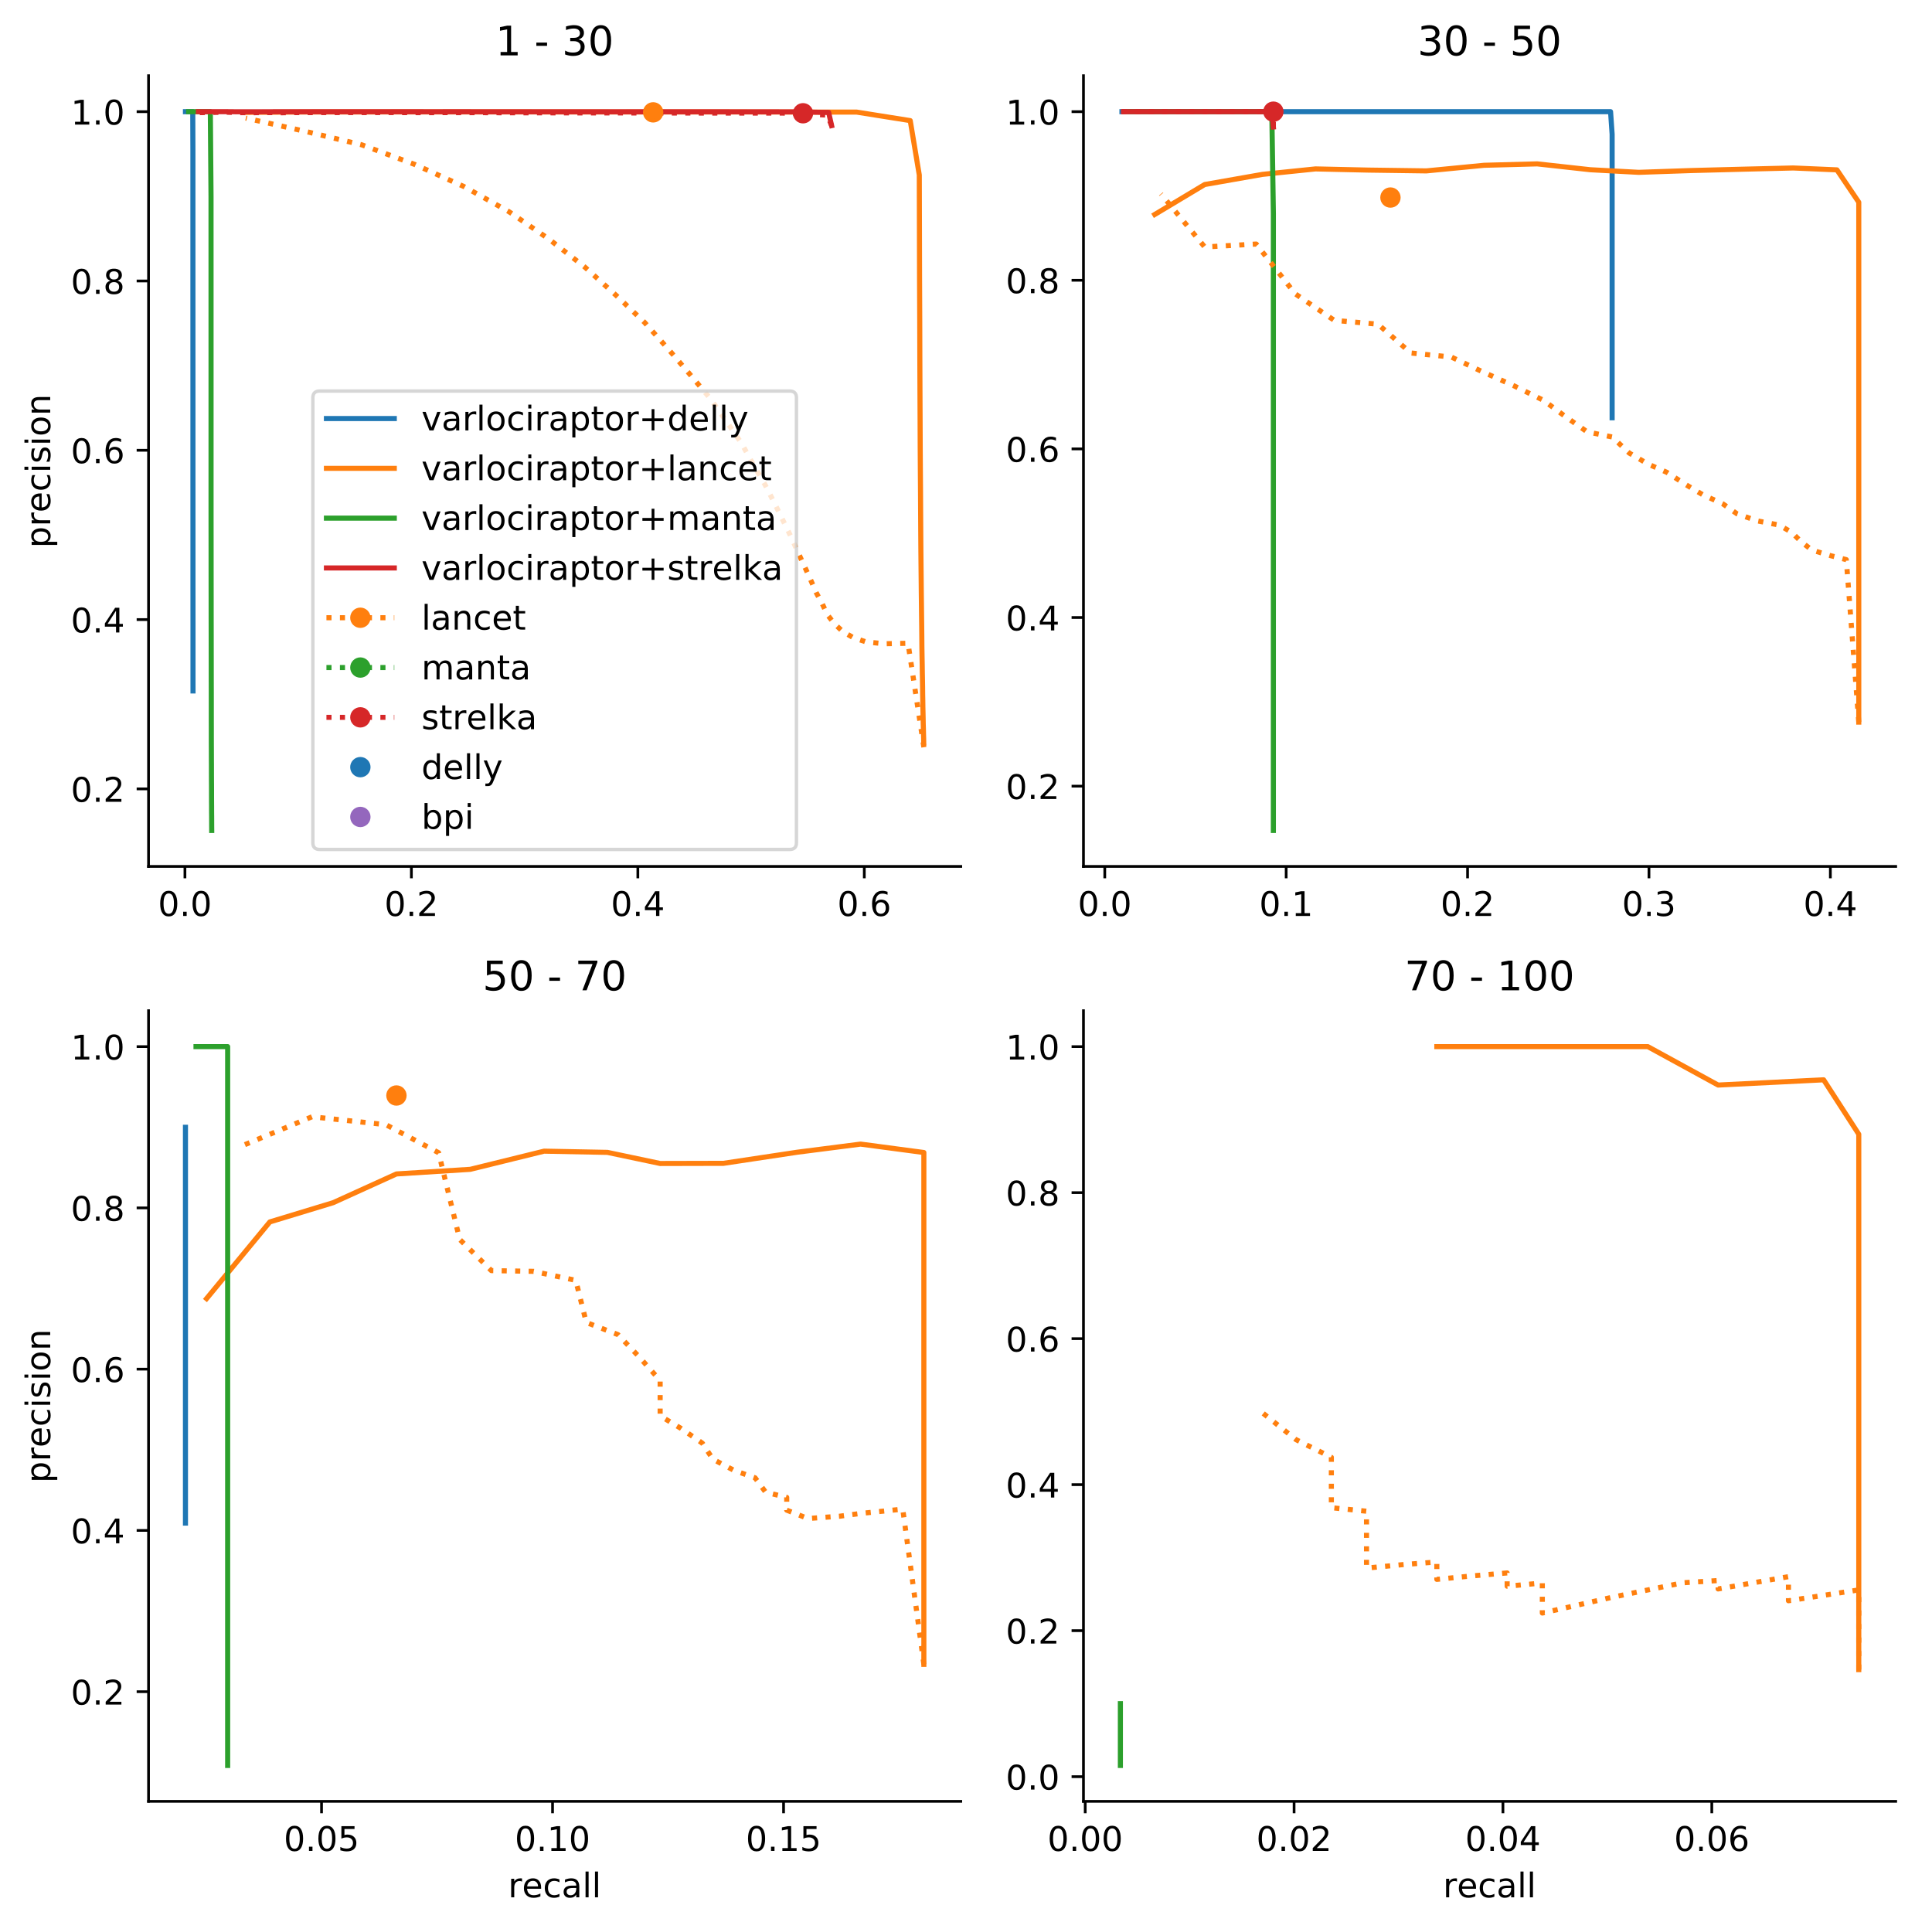 <?xml version="1.0" encoding="utf-8" standalone="no"?>
<!DOCTYPE svg PUBLIC "-//W3C//DTD SVG 1.1//EN"
  "http://www.w3.org/Graphics/SVG/1.1/DTD/svg11.dtd">
<!-- Created with matplotlib (https://matplotlib.org/) -->
<svg height="568.474pt" version="1.1" viewBox="0 0 569.441 568.474" width="569.441pt" xmlns="http://www.w3.org/2000/svg" xmlns:xlink="http://www.w3.org/1999/xlink">
 <defs>
  <style type="text/css">
*{stroke-linecap:butt;stroke-linejoin:round;}
  </style>
 </defs>
 <g id="figure_1">
  <g id="patch_1">
   <path d="M 0 568.474 
L 569.441 568.474 
L 569.441 0 
L 0 0 
z
" style="fill:#ffffff;"/>
  </g>
  <g id="axes_1">
   <g id="patch_2">
    <path d="M 43.781 255.358 
L 283.181 255.358 
L 283.181 22.318 
L 43.781 22.318 
z
" style="fill:#ffffff;"/>
   </g>
   <g id="matplotlib.axis_1">
    <g id="xtick_1">
     <g id="line2d_1">
      <defs>
       <path d="M 0 0 
L 0 3.5 
" id="m6f361dacc9" style="stroke:#000000;stroke-width:0.8;"/>
      </defs>
      <g>
       <use style="stroke:#000000;stroke-width:0.8;" x="54.507" xlink:href="#m6f361dacc9" y="255.358"/>
      </g>
     </g>
     <g id="text_1">
      <!-- 0.0 -->
      <defs>
       <path d="M 31.781 66.406 
Q 24.172 66.406 20.328 58.906 
Q 16.5 51.422 16.5 36.375 
Q 16.5 21.391 20.328 13.891 
Q 24.172 6.391 31.781 6.391 
Q 39.453 6.391 43.281 13.891 
Q 47.125 21.391 47.125 36.375 
Q 47.125 51.422 43.281 58.906 
Q 39.453 66.406 31.781 66.406 
z
M 31.781 74.219 
Q 44.047 74.219 50.516 64.516 
Q 56.984 54.828 56.984 36.375 
Q 56.984 17.969 50.516 8.266 
Q 44.047 -1.422 31.781 -1.422 
Q 19.531 -1.422 13.062 8.266 
Q 6.594 17.969 6.594 36.375 
Q 6.594 54.828 13.062 64.516 
Q 19.531 74.219 31.781 74.219 
z
" id="DejaVuSans-48"/>
       <path d="M 10.688 12.406 
L 21 12.406 
L 21 0 
L 10.688 0 
z
" id="DejaVuSans-46"/>
      </defs>
      <g transform="translate(46.555 269.957)scale(0.1 -0.1)">
       <use xlink:href="#DejaVuSans-48"/>
       <use x="63.623" xlink:href="#DejaVuSans-46"/>
       <use x="95.41" xlink:href="#DejaVuSans-48"/>
      </g>
     </g>
    </g>
    <g id="xtick_2">
     <g id="line2d_2">
      <g>
       <use style="stroke:#000000;stroke-width:0.8;" x="121.253" xlink:href="#m6f361dacc9" y="255.358"/>
      </g>
     </g>
     <g id="text_2">
      <!-- 0.2 -->
      <defs>
       <path d="M 19.188 8.297 
L 53.609 8.297 
L 53.609 0 
L 7.328 0 
L 7.328 8.297 
Q 12.938 14.109 22.625 23.891 
Q 32.328 33.688 34.812 36.531 
Q 39.547 41.844 41.422 45.531 
Q 43.312 49.219 43.312 52.781 
Q 43.312 58.594 39.234 62.25 
Q 35.156 65.922 28.609 65.922 
Q 23.969 65.922 18.812 64.312 
Q 13.672 62.703 7.812 59.422 
L 7.812 69.391 
Q 13.766 71.781 18.938 73 
Q 24.125 74.219 28.422 74.219 
Q 39.75 74.219 46.484 68.547 
Q 53.219 62.891 53.219 53.422 
Q 53.219 48.922 51.531 44.891 
Q 49.859 40.875 45.406 35.406 
Q 44.188 33.984 37.641 27.219 
Q 31.109 20.453 19.188 8.297 
z
" id="DejaVuSans-50"/>
      </defs>
      <g transform="translate(113.301 269.957)scale(0.1 -0.1)">
       <use xlink:href="#DejaVuSans-48"/>
       <use x="63.623" xlink:href="#DejaVuSans-46"/>
       <use x="95.41" xlink:href="#DejaVuSans-50"/>
      </g>
     </g>
    </g>
    <g id="xtick_3">
     <g id="line2d_3">
      <g>
       <use style="stroke:#000000;stroke-width:0.8;" x="187.999" xlink:href="#m6f361dacc9" y="255.358"/>
      </g>
     </g>
     <g id="text_3">
      <!-- 0.4 -->
      <defs>
       <path d="M 37.797 64.312 
L 12.891 25.391 
L 37.797 25.391 
z
M 35.203 72.906 
L 47.609 72.906 
L 47.609 25.391 
L 58.016 25.391 
L 58.016 17.188 
L 47.609 17.188 
L 47.609 0 
L 37.797 0 
L 37.797 17.188 
L 4.891 17.188 
L 4.891 26.703 
z
" id="DejaVuSans-52"/>
      </defs>
      <g transform="translate(180.048 269.957)scale(0.1 -0.1)">
       <use xlink:href="#DejaVuSans-48"/>
       <use x="63.623" xlink:href="#DejaVuSans-46"/>
       <use x="95.41" xlink:href="#DejaVuSans-52"/>
      </g>
     </g>
    </g>
    <g id="xtick_4">
     <g id="line2d_4">
      <g>
       <use style="stroke:#000000;stroke-width:0.8;" x="254.746" xlink:href="#m6f361dacc9" y="255.358"/>
      </g>
     </g>
     <g id="text_4">
      <!-- 0.6 -->
      <defs>
       <path d="M 33.016 40.375 
Q 26.375 40.375 22.484 35.828 
Q 18.609 31.297 18.609 23.391 
Q 18.609 15.531 22.484 10.953 
Q 26.375 6.391 33.016 6.391 
Q 39.656 6.391 43.531 10.953 
Q 47.406 15.531 47.406 23.391 
Q 47.406 31.297 43.531 35.828 
Q 39.656 40.375 33.016 40.375 
z
M 52.594 71.297 
L 52.594 62.312 
Q 48.875 64.062 45.094 64.984 
Q 41.312 65.922 37.594 65.922 
Q 27.828 65.922 22.672 59.328 
Q 17.531 52.734 16.797 39.406 
Q 19.672 43.656 24.016 45.922 
Q 28.375 48.188 33.594 48.188 
Q 44.578 48.188 50.953 41.516 
Q 57.328 34.859 57.328 23.391 
Q 57.328 12.156 50.688 5.359 
Q 44.047 -1.422 33.016 -1.422 
Q 20.359 -1.422 13.672 8.266 
Q 6.984 17.969 6.984 36.375 
Q 6.984 53.656 15.188 63.938 
Q 23.391 74.219 37.203 74.219 
Q 40.922 74.219 44.703 73.484 
Q 48.484 72.75 52.594 71.297 
z
" id="DejaVuSans-54"/>
      </defs>
      <g transform="translate(246.794 269.957)scale(0.1 -0.1)">
       <use xlink:href="#DejaVuSans-48"/>
       <use x="63.623" xlink:href="#DejaVuSans-46"/>
       <use x="95.41" xlink:href="#DejaVuSans-54"/>
      </g>
     </g>
    </g>
   </g>
   <g id="matplotlib.axis_2">
    <g id="ytick_1">
     <g id="line2d_5">
      <defs>
       <path d="M 0 0 
L -3.5 0 
" id="m1d6c5afc3d" style="stroke:#000000;stroke-width:0.8;"/>
      </defs>
      <g>
       <use style="stroke:#000000;stroke-width:0.8;" x="43.781" xlink:href="#m1d6c5afc3d" y="232.512"/>
      </g>
     </g>
     <g id="text_5">
      <!-- 0.2 -->
      <g transform="translate(20.878 236.311)scale(0.1 -0.1)">
       <use xlink:href="#DejaVuSans-48"/>
       <use x="63.623" xlink:href="#DejaVuSans-46"/>
       <use x="95.41" xlink:href="#DejaVuSans-50"/>
      </g>
     </g>
    </g>
    <g id="ytick_2">
     <g id="line2d_6">
      <g>
       <use style="stroke:#000000;stroke-width:0.8;" x="43.781" xlink:href="#m1d6c5afc3d" y="182.611"/>
      </g>
     </g>
     <g id="text_6">
      <!-- 0.4 -->
      <g transform="translate(20.878 186.411)scale(0.1 -0.1)">
       <use xlink:href="#DejaVuSans-48"/>
       <use x="63.623" xlink:href="#DejaVuSans-46"/>
       <use x="95.41" xlink:href="#DejaVuSans-52"/>
      </g>
     </g>
    </g>
    <g id="ytick_3">
     <g id="line2d_7">
      <g>
       <use style="stroke:#000000;stroke-width:0.8;" x="43.781" xlink:href="#m1d6c5afc3d" y="132.711"/>
      </g>
     </g>
     <g id="text_7">
      <!-- 0.6 -->
      <g transform="translate(20.878 136.51)scale(0.1 -0.1)">
       <use xlink:href="#DejaVuSans-48"/>
       <use x="63.623" xlink:href="#DejaVuSans-46"/>
       <use x="95.41" xlink:href="#DejaVuSans-54"/>
      </g>
     </g>
    </g>
    <g id="ytick_4">
     <g id="line2d_8">
      <g>
       <use style="stroke:#000000;stroke-width:0.8;" x="43.781" xlink:href="#m1d6c5afc3d" y="82.811"/>
      </g>
     </g>
     <g id="text_8">
      <!-- 0.8 -->
      <defs>
       <path d="M 31.781 34.625 
Q 24.75 34.625 20.719 30.859 
Q 16.703 27.094 16.703 20.516 
Q 16.703 13.922 20.719 10.156 
Q 24.75 6.391 31.781 6.391 
Q 38.812 6.391 42.859 10.172 
Q 46.922 13.969 46.922 20.516 
Q 46.922 27.094 42.891 30.859 
Q 38.875 34.625 31.781 34.625 
z
M 21.922 38.812 
Q 15.578 40.375 12.031 44.719 
Q 8.5 49.078 8.5 55.328 
Q 8.5 64.062 14.719 69.141 
Q 20.953 74.219 31.781 74.219 
Q 42.672 74.219 48.875 69.141 
Q 55.078 64.062 55.078 55.328 
Q 55.078 49.078 51.531 44.719 
Q 48 40.375 41.703 38.812 
Q 48.828 37.156 52.797 32.312 
Q 56.781 27.484 56.781 20.516 
Q 56.781 9.906 50.312 4.234 
Q 43.844 -1.422 31.781 -1.422 
Q 19.734 -1.422 13.25 4.234 
Q 6.781 9.906 6.781 20.516 
Q 6.781 27.484 10.781 32.312 
Q 14.797 37.156 21.922 38.812 
z
M 18.312 54.391 
Q 18.312 48.734 21.844 45.562 
Q 25.391 42.391 31.781 42.391 
Q 38.141 42.391 41.719 45.562 
Q 45.312 48.734 45.312 54.391 
Q 45.312 60.062 41.719 63.234 
Q 38.141 66.406 31.781 66.406 
Q 25.391 66.406 21.844 63.234 
Q 18.312 60.062 18.312 54.391 
z
" id="DejaVuSans-56"/>
      </defs>
      <g transform="translate(20.878 86.61)scale(0.1 -0.1)">
       <use xlink:href="#DejaVuSans-48"/>
       <use x="63.623" xlink:href="#DejaVuSans-46"/>
       <use x="95.41" xlink:href="#DejaVuSans-56"/>
      </g>
     </g>
    </g>
    <g id="ytick_5">
     <g id="line2d_9">
      <g>
       <use style="stroke:#000000;stroke-width:0.8;" x="43.781" xlink:href="#m1d6c5afc3d" y="32.911"/>
      </g>
     </g>
     <g id="text_9">
      <!-- 1.0 -->
      <defs>
       <path d="M 12.406 8.297 
L 28.516 8.297 
L 28.516 63.922 
L 10.984 60.406 
L 10.984 69.391 
L 28.422 72.906 
L 38.281 72.906 
L 38.281 8.297 
L 54.391 8.297 
L 54.391 0 
L 12.406 0 
z
" id="DejaVuSans-49"/>
      </defs>
      <g transform="translate(20.878 36.71)scale(0.1 -0.1)">
       <use xlink:href="#DejaVuSans-49"/>
       <use x="63.623" xlink:href="#DejaVuSans-46"/>
       <use x="95.41" xlink:href="#DejaVuSans-48"/>
      </g>
     </g>
    </g>
    <g id="text_10">
     <!-- precision -->
     <defs>
      <path d="M 18.109 8.203 
L 18.109 -20.797 
L 9.078 -20.797 
L 9.078 54.688 
L 18.109 54.688 
L 18.109 46.391 
Q 20.953 51.266 25.266 53.625 
Q 29.594 56 35.594 56 
Q 45.562 56 51.781 48.094 
Q 58.016 40.188 58.016 27.297 
Q 58.016 14.406 51.781 6.484 
Q 45.562 -1.422 35.594 -1.422 
Q 29.594 -1.422 25.266 0.953 
Q 20.953 3.328 18.109 8.203 
z
M 48.688 27.297 
Q 48.688 37.203 44.609 42.844 
Q 40.531 48.484 33.406 48.484 
Q 26.266 48.484 22.188 42.844 
Q 18.109 37.203 18.109 27.297 
Q 18.109 17.391 22.188 11.75 
Q 26.266 6.109 33.406 6.109 
Q 40.531 6.109 44.609 11.75 
Q 48.688 17.391 48.688 27.297 
z
" id="DejaVuSans-112"/>
      <path d="M 41.109 46.297 
Q 39.594 47.172 37.812 47.578 
Q 36.031 48 33.891 48 
Q 26.266 48 22.188 43.047 
Q 18.109 38.094 18.109 28.812 
L 18.109 0 
L 9.078 0 
L 9.078 54.688 
L 18.109 54.688 
L 18.109 46.188 
Q 20.953 51.172 25.484 53.578 
Q 30.031 56 36.531 56 
Q 37.453 56 38.578 55.875 
Q 39.703 55.766 41.062 55.516 
z
" id="DejaVuSans-114"/>
      <path d="M 56.203 29.594 
L 56.203 25.203 
L 14.891 25.203 
Q 15.484 15.922 20.484 11.062 
Q 25.484 6.203 34.422 6.203 
Q 39.594 6.203 44.453 7.469 
Q 49.312 8.734 54.109 11.281 
L 54.109 2.781 
Q 49.266 0.734 44.188 -0.344 
Q 39.109 -1.422 33.891 -1.422 
Q 20.797 -1.422 13.156 6.188 
Q 5.516 13.812 5.516 26.812 
Q 5.516 40.234 12.766 48.109 
Q 20.016 56 32.328 56 
Q 43.359 56 49.781 48.891 
Q 56.203 41.797 56.203 29.594 
z
M 47.219 32.234 
Q 47.125 39.594 43.094 43.984 
Q 39.062 48.391 32.422 48.391 
Q 24.906 48.391 20.391 44.141 
Q 15.875 39.891 15.188 32.172 
z
" id="DejaVuSans-101"/>
      <path d="M 48.781 52.594 
L 48.781 44.188 
Q 44.969 46.297 41.141 47.344 
Q 37.312 48.391 33.406 48.391 
Q 24.656 48.391 19.812 42.844 
Q 14.984 37.312 14.984 27.297 
Q 14.984 17.281 19.812 11.734 
Q 24.656 6.203 33.406 6.203 
Q 37.312 6.203 41.141 7.25 
Q 44.969 8.297 48.781 10.406 
L 48.781 2.094 
Q 45.016 0.344 40.984 -0.531 
Q 36.969 -1.422 32.422 -1.422 
Q 20.062 -1.422 12.781 6.344 
Q 5.516 14.109 5.516 27.297 
Q 5.516 40.672 12.859 48.328 
Q 20.219 56 33.016 56 
Q 37.156 56 41.109 55.141 
Q 45.062 54.297 48.781 52.594 
z
" id="DejaVuSans-99"/>
      <path d="M 9.422 54.688 
L 18.406 54.688 
L 18.406 0 
L 9.422 0 
z
M 9.422 75.984 
L 18.406 75.984 
L 18.406 64.594 
L 9.422 64.594 
z
" id="DejaVuSans-105"/>
      <path d="M 44.281 53.078 
L 44.281 44.578 
Q 40.484 46.531 36.375 47.5 
Q 32.281 48.484 27.875 48.484 
Q 21.188 48.484 17.844 46.438 
Q 14.5 44.391 14.5 40.281 
Q 14.5 37.156 16.891 35.375 
Q 19.281 33.594 26.516 31.984 
L 29.594 31.297 
Q 39.156 29.25 43.188 25.516 
Q 47.219 21.781 47.219 15.094 
Q 47.219 7.469 41.188 3.016 
Q 35.156 -1.422 24.609 -1.422 
Q 20.219 -1.422 15.453 -0.562 
Q 10.688 0.297 5.422 2 
L 5.422 11.281 
Q 10.406 8.688 15.234 7.391 
Q 20.062 6.109 24.812 6.109 
Q 31.156 6.109 34.562 8.281 
Q 37.984 10.453 37.984 14.406 
Q 37.984 18.062 35.516 20.016 
Q 33.062 21.969 24.703 23.781 
L 21.578 24.516 
Q 13.234 26.266 9.516 29.906 
Q 5.812 33.547 5.812 39.891 
Q 5.812 47.609 11.281 51.797 
Q 16.75 56 26.812 56 
Q 31.781 56 36.172 55.266 
Q 40.578 54.547 44.281 53.078 
z
" id="DejaVuSans-115"/>
      <path d="M 30.609 48.391 
Q 23.391 48.391 19.188 42.75 
Q 14.984 37.109 14.984 27.297 
Q 14.984 17.484 19.156 11.844 
Q 23.344 6.203 30.609 6.203 
Q 37.797 6.203 41.984 11.859 
Q 46.188 17.531 46.188 27.297 
Q 46.188 37.016 41.984 42.703 
Q 37.797 48.391 30.609 48.391 
z
M 30.609 56 
Q 42.328 56 49.016 48.375 
Q 55.719 40.766 55.719 27.297 
Q 55.719 13.875 49.016 6.219 
Q 42.328 -1.422 30.609 -1.422 
Q 18.844 -1.422 12.172 6.219 
Q 5.516 13.875 5.516 27.297 
Q 5.516 40.766 12.172 48.375 
Q 18.844 56 30.609 56 
z
" id="DejaVuSans-111"/>
      <path d="M 54.891 33.016 
L 54.891 0 
L 45.906 0 
L 45.906 32.719 
Q 45.906 40.484 42.875 44.328 
Q 39.844 48.188 33.797 48.188 
Q 26.516 48.188 22.312 43.547 
Q 18.109 38.922 18.109 30.906 
L 18.109 0 
L 9.078 0 
L 9.078 54.688 
L 18.109 54.688 
L 18.109 46.188 
Q 21.344 51.125 25.703 53.562 
Q 30.078 56 35.797 56 
Q 45.219 56 50.047 50.172 
Q 54.891 44.344 54.891 33.016 
z
" id="DejaVuSans-110"/>
     </defs>
     <g transform="translate(14.798 161.503)rotate(-90)scale(0.1 -0.1)">
      <use xlink:href="#DejaVuSans-112"/>
      <use x="63.477" xlink:href="#DejaVuSans-114"/>
      <use x="104.559" xlink:href="#DejaVuSans-101"/>
      <use x="166.082" xlink:href="#DejaVuSans-99"/>
      <use x="221.062" xlink:href="#DejaVuSans-105"/>
      <use x="248.846" xlink:href="#DejaVuSans-115"/>
      <use x="300.945" xlink:href="#DejaVuSans-105"/>
      <use x="328.729" xlink:href="#DejaVuSans-111"/>
      <use x="389.91" xlink:href="#DejaVuSans-110"/>
     </g>
    </g>
   </g>
   <g id="line2d_10">
    <path clip-path="url(#p034a0f5244)" d="M 54.663 32.911 
L 54.817 32.911 
L 54.971 32.911 
L 55.125 32.911 
L 55.279 32.911 
L 55.433 32.911 
L 55.587 32.911 
L 55.741 32.911 
L 55.895 32.911 
L 56.049 32.911 
L 56.203 32.911 
L 56.357 32.911 
L 56.509 32.911 
L 56.663 32.911 
L 56.814 32.911 
L 56.858 44.286 
L 56.858 58.28 
L 56.861 70.501 
L 56.861 81.645 
L 56.863 91.326 
L 56.863 100.563 
L 56.866 108.643 
L 56.868 116.02 
L 56.868 122.949 
L 56.868 129.323 
L 56.868 135.208 
L 56.868 140.573 
L 56.87 145.575 
L 56.87 150.291 
L 56.873 154.493 
L 56.873 158.619 
L 56.875 162.424 
L 56.875 166.058 
L 56.875 169.479 
L 56.875 172.654 
L 56.878 175.64 
L 56.878 178.524 
L 56.88 181.153 
L 56.883 183.607 
L 56.883 186.077 
L 56.883 188.463 
L 56.883 190.699 
L 56.883 192.831 
L 56.883 194.834 
L 56.883 196.781 
L 56.883 198.671 
L 56.883 200.452 
L 56.885 202.077 
L 56.888 203.635 
" style="fill:none;stroke:#1f77b4;stroke-linecap:square;stroke-width:1.5;"/>
   </g>
   <g id="line2d_11">
    <path clip-path="url(#p034a0f5244)" d="M 72.547 33.113 
L 90.594 33.012 
L 108.615 33.001 
L 126.65 32.987 
L 144.669 32.985 
L 162.699 33.001 
L 180.69 33.012 
L 198.684 33.008 
L 216.671 33.008 
L 234.628 33.022 
L 252.489 33.037 
L 268.283 35.548 
L 270.955 51.589 
L 270.997 67.978 
L 271.031 82.168 
L 271.085 94.592 
L 271.114 105.569 
L 271.151 115.321 
L 271.192 124.055 
L 271.224 131.907 
L 271.27 139.008 
L 271.317 145.452 
L 271.349 151.36 
L 271.383 156.772 
L 271.419 161.745 
L 271.461 166.34 
L 271.505 170.587 
L 271.542 174.532 
L 271.586 178.21 
L 271.625 181.645 
L 271.666 184.855 
L 271.696 187.857 
L 271.72 190.693 
L 271.764 193.351 
L 271.813 195.86 
L 271.845 198.236 
L 271.889 200.479 
L 271.925 202.598 
L 271.945 204.615 
L 271.984 206.524 
L 272.009 208.349 
L 272.05 210.083 
L 272.087 211.738 
L 272.114 213.311 
L 272.163 214.818 
L 272.194 216.264 
L 272.238 217.643 
L 272.26 218.966 
" style="fill:none;stroke:#ff7f0e;stroke-linecap:square;stroke-width:1.5;"/>
   </g>
   <g id="line2d_12">
    <path clip-path="url(#p034a0f5244)" d="M 55.582 32.911 
L 56.653 32.911 
L 57.721 32.911 
L 58.787 32.911 
L 59.85 32.911 
L 60.923 32.911 
L 61.994 32.911 
L 62.197 57.967 
L 62.202 82.786 
L 62.204 102.697 
L 62.204 119.038 
L 62.204 132.683 
L 62.204 144.177 
L 62.209 153.992 
L 62.219 162.329 
L 62.224 169.766 
L 62.234 176.261 
L 62.238 182.097 
L 62.248 187.259 
L 62.253 191.961 
L 62.26 196.189 
L 62.263 200.075 
L 62.273 203.557 
L 62.278 206.797 
L 62.278 209.822 
L 62.28 212.593 
L 62.285 215.138 
L 62.285 217.546 
L 62.292 219.715 
L 62.302 221.712 
L 62.307 223.634 
L 62.317 225.401 
L 62.319 227.112 
L 62.322 228.722 
L 62.329 230.205 
L 62.339 231.592 
L 62.344 232.936 
L 62.344 234.238 
L 62.348 235.445 
L 62.353 236.591 
L 62.363 237.64 
L 62.363 238.706 
L 62.368 239.695 
L 62.38 240.602 
L 62.383 241.518 
L 62.385 242.395 
L 62.388 243.235 
L 62.395 244.016 
L 62.402 244.765 
" style="fill:none;stroke:#2ca02c;stroke-linecap:square;stroke-width:1.5;"/>
   </g>
   <g id="line2d_13">
    <path clip-path="url(#p034a0f5244)" d="M 58.469 32.911 
L 62.432 32.911 
L 66.389 32.911 
L 70.349 32.949 
L 74.309 32.942 
L 78.274 32.937 
L 82.232 32.933 
L 86.192 32.93 
L 90.152 32.928 
L 94.112 32.926 
L 98.072 32.925 
L 102.025 32.924 
L 105.982 32.923 
L 109.94 32.922 
L 113.893 32.921 
L 117.853 32.93 
L 121.81 32.929 
L 125.77 32.937 
L 129.716 32.935 
L 133.668 32.934 
L 137.624 32.933 
L 141.579 32.939 
L 145.536 32.944 
L 149.499 32.943 
L 153.449 32.942 
L 157.407 32.94 
L 161.352 32.945 
L 165.307 32.944 
L 169.26 32.948 
L 173.215 32.947 
L 177.168 32.946 
L 181.118 32.945 
L 185.068 32.948 
L 189.021 32.947 
L 192.981 32.946 
L 196.939 32.945 
L 200.896 32.944 
L 204.854 32.943 
L 208.804 32.942 
L 212.762 32.942 
L 216.707 32.956 
L 220.665 32.955 
L 224.613 32.954 
L 228.558 32.963 
L 232.496 32.972 
L 236.441 32.991 
L 240.333 33.078 
L 244.237 33.135 
L 245.112 37.026 
" style="fill:none;stroke:#d62728;stroke-linecap:square;stroke-width:1.5;"/>
   </g>
   <g id="line2d_14">
    <path clip-path="url(#p034a0f5244)" d="M 272.299 220.233 
L 272.299 220.233 
L 272.299 220.233 
L 272.299 220.233 
L 272.299 220.233 
L 272.299 220.233 
L 272.299 220.233 
L 272.299 220.233 
L 272.299 220.233 
L 272.299 220.233 
L 272.299 220.233 
L 272.299 220.233 
L 272.299 220.233 
L 272.299 220.233 
L 272.299 220.233 
L 272.299 220.233 
L 272.299 220.233 
L 267.63 189.588 
L 260.708 189.731 
L 255.288 189.205 
L 251.394 187.888 
L 248.339 186.076 
L 245.884 183.789 
L 243.836 181.116 
L 242.335 177.918 
L 240.582 174.679 
L 238.957 170.961 
L 237.185 167.055 
L 235.241 162.876 
L 233.215 158.354 
L 230.875 153.578 
L 228.35 148.429 
L 225.517 142.905 
L 222.146 137.15 
L 218.629 130.759 
L 214.219 124.35 
L 209.327 117.457 
L 203.483 110.492 
L 197.076 103.004 
L 189.952 95.001 
L 181.6 87.054 
L 172.35 78.699 
L 161.812 70.477 
L 150.012 62.39 
L 136.8 55.012 
L 122.258 48.47 
L 106.591 42.671 
L 89.815 38.679 
L 72.449 34.8 
" style="fill:none;stroke:#ff7f0e;stroke-dasharray:1.5,2.475;stroke-dashoffset:0;stroke-width:1.5;"/>
   </g>
   <g id="line2d_15">
    <path clip-path="url(#p034a0f5244)" d="M 245.112 37.026 
L 243.863 33.942 
L 240.846 33.754 
L 236.341 33.396 
L 232.464 33.335 
L 229.008 33.329 
L 226.241 33.322 
L 222.625 33.32 
L 218.184 33.327 
L 213.217 33.317 
L 213.217 33.317 
L 207.748 33.32 
L 201.446 33.316 
L 201.446 33.316 
L 194.817 33.305 
L 194.817 33.305 
L 187.706 33.299 
L 187.706 33.299 
L 180.304 33.278 
L 180.304 33.278 
L 172.724 33.276 
L 172.724 33.276 
L 164.892 33.264 
L 157.38 33.242 
L 157.38 33.242 
L 150.215 33.241 
L 150.215 33.241 
L 143.481 33.212 
L 143.481 33.212 
L 136.912 33.206 
L 130.61 33.191 
L 130.61 33.191 
L 124.824 33.205 
L 119.244 33.184 
L 114.171 33.166 
L 114.171 33.166 
L 109.632 33.176 
L 105.193 33.163 
L 101.174 33.172 
L 97.397 33.166 
L 90.758 33.196 
L 87.976 33.184 
L 83.007 33.231 
L 79.186 33.182 
L 74.407 33.217 
L 70.904 33.208 
L 66.438 33.064 
L 62.529 33.139 
L 58.721 33.2 
" style="fill:none;stroke:#d62728;stroke-dasharray:1.5,2.475;stroke-dashoffset:0;stroke-width:1.5;"/>
   </g>
   <g id="line2d_16">
    <defs>
     <path d="M 0 2.5 
C 0.663 2.5 1.299 2.237 1.768 1.768 
C 2.237 1.299 2.5 0.663 2.5 0 
C 2.5 -0.663 2.237 -1.299 1.768 -1.768 
C 1.299 -2.237 0.663 -2.5 0 -2.5 
C -0.663 -2.5 -1.299 -2.237 -1.768 -1.768 
C -2.237 -1.299 -2.5 -0.663 -2.5 0 
C -2.5 0.663 -2.237 1.299 -1.768 1.768 
C -1.299 2.237 -0.663 2.5 0 2.5 
z
" id="m7a7ad17a45" style="stroke:#ff7f0e;"/>
    </defs>
    <g clip-path="url(#p034a0f5244)">
     <use style="fill:#ff7f0e;stroke:#ff7f0e;" x="192.512" xlink:href="#m7a7ad17a45" y="33.114"/>
    </g>
   </g>
   <g id="line2d_17">
    <defs>
     <path d="M 0 2.5 
C 0.663 2.5 1.299 2.237 1.768 1.768 
C 2.237 1.299 2.5 0.663 2.5 0 
C 2.5 -0.663 2.237 -1.299 1.768 -1.768 
C 1.299 -2.237 0.663 -2.5 0 -2.5 
C -0.663 -2.5 -1.299 -2.237 -1.768 -1.768 
C -2.237 -1.299 -2.5 -0.663 -2.5 0 
C -2.5 0.663 -2.237 1.299 -1.768 1.768 
C -1.299 2.237 -0.663 2.5 0 2.5 
z
" id="md7e0db837b" style="stroke:#d62728;"/>
    </defs>
    <g clip-path="url(#p034a0f5244)">
     <use style="fill:#d62728;stroke:#d62728;" x="236.681" xlink:href="#md7e0db837b" y="33.381"/>
    </g>
   </g>
   <g id="patch_3">
    <path d="M 43.781 255.358 
L 43.781 22.318 
" style="fill:none;stroke:#000000;stroke-linecap:square;stroke-linejoin:miter;stroke-width:0.8;"/>
   </g>
   <g id="patch_4">
    <path d="M 43.781 255.358 
L 283.181 255.358 
" style="fill:none;stroke:#000000;stroke-linecap:square;stroke-linejoin:miter;stroke-width:0.8;"/>
   </g>
   <g id="text_11">
    <!-- 1 - 30 -->
    <defs>
     <path id="DejaVuSans-32"/>
     <path d="M 4.891 31.391 
L 31.203 31.391 
L 31.203 23.391 
L 4.891 23.391 
z
" id="DejaVuSans-45"/>
     <path d="M 40.578 39.312 
Q 47.656 37.797 51.625 33 
Q 55.609 28.219 55.609 21.188 
Q 55.609 10.406 48.188 4.484 
Q 40.766 -1.422 27.094 -1.422 
Q 22.516 -1.422 17.656 -0.516 
Q 12.797 0.391 7.625 2.203 
L 7.625 11.719 
Q 11.719 9.328 16.594 8.109 
Q 21.484 6.891 26.812 6.891 
Q 36.078 6.891 40.938 10.547 
Q 45.797 14.203 45.797 21.188 
Q 45.797 27.641 41.281 31.266 
Q 36.766 34.906 28.719 34.906 
L 20.219 34.906 
L 20.219 43.016 
L 29.109 43.016 
Q 36.375 43.016 40.234 45.922 
Q 44.094 48.828 44.094 54.297 
Q 44.094 59.906 40.109 62.906 
Q 36.141 65.922 28.719 65.922 
Q 24.656 65.922 20.016 65.031 
Q 15.375 64.156 9.812 62.312 
L 9.812 71.094 
Q 15.438 72.656 20.344 73.438 
Q 25.25 74.219 29.594 74.219 
Q 40.828 74.219 47.359 69.109 
Q 53.906 64.016 53.906 55.328 
Q 53.906 49.266 50.438 45.094 
Q 46.969 40.922 40.578 39.312 
z
" id="DejaVuSans-51"/>
    </defs>
    <g transform="translate(146.05 16.318)scale(0.12 -0.12)">
     <use xlink:href="#DejaVuSans-49"/>
     <use x="63.623" xlink:href="#DejaVuSans-32"/>
     <use x="95.41" xlink:href="#DejaVuSans-45"/>
     <use x="131.494" xlink:href="#DejaVuSans-32"/>
     <use x="163.281" xlink:href="#DejaVuSans-51"/>
     <use x="226.904" xlink:href="#DejaVuSans-48"/>
    </g>
   </g>
   <g id="legend_1">
    <g id="patch_5">
     <path d="M 94.214 250.358 
L 232.748 250.358 
Q 234.748 250.358 234.748 248.358 
L 234.748 117.255 
Q 234.748 115.255 232.748 115.255 
L 94.214 115.255 
Q 92.214 115.255 92.214 117.255 
L 92.214 248.358 
Q 92.214 250.358 94.214 250.358 
z
" style="fill:#ffffff;opacity:0.8;stroke:#cccccc;stroke-linejoin:miter;"/>
    </g>
    <g id="line2d_18">
     <path d="M 96.214 123.353 
L 116.214 123.353 
" style="fill:none;stroke:#1f77b4;stroke-linecap:square;stroke-width:1.5;"/>
    </g>
    <g id="line2d_19"/>
    <g id="text_12">
     <!-- varlociraptor+delly -->
     <defs>
      <path d="M 2.984 54.688 
L 12.5 54.688 
L 29.594 8.797 
L 46.688 54.688 
L 56.203 54.688 
L 35.688 0 
L 23.484 0 
z
" id="DejaVuSans-118"/>
      <path d="M 34.281 27.484 
Q 23.391 27.484 19.188 25 
Q 14.984 22.516 14.984 16.5 
Q 14.984 11.719 18.141 8.906 
Q 21.297 6.109 26.703 6.109 
Q 34.188 6.109 38.703 11.406 
Q 43.219 16.703 43.219 25.484 
L 43.219 27.484 
z
M 52.203 31.203 
L 52.203 0 
L 43.219 0 
L 43.219 8.297 
Q 40.141 3.328 35.547 0.953 
Q 30.953 -1.422 24.312 -1.422 
Q 15.922 -1.422 10.953 3.297 
Q 6 8.016 6 15.922 
Q 6 25.141 12.172 29.828 
Q 18.359 34.516 30.609 34.516 
L 43.219 34.516 
L 43.219 35.406 
Q 43.219 41.609 39.141 45 
Q 35.062 48.391 27.688 48.391 
Q 23 48.391 18.547 47.266 
Q 14.109 46.141 10.016 43.891 
L 10.016 52.203 
Q 14.938 54.109 19.578 55.047 
Q 24.219 56 28.609 56 
Q 40.484 56 46.344 49.844 
Q 52.203 43.703 52.203 31.203 
z
" id="DejaVuSans-97"/>
      <path d="M 9.422 75.984 
L 18.406 75.984 
L 18.406 0 
L 9.422 0 
z
" id="DejaVuSans-108"/>
      <path d="M 18.312 70.219 
L 18.312 54.688 
L 36.812 54.688 
L 36.812 47.703 
L 18.312 47.703 
L 18.312 18.016 
Q 18.312 11.328 20.141 9.422 
Q 21.969 7.516 27.594 7.516 
L 36.812 7.516 
L 36.812 0 
L 27.594 0 
Q 17.188 0 13.234 3.875 
Q 9.281 7.766 9.281 18.016 
L 9.281 47.703 
L 2.688 47.703 
L 2.688 54.688 
L 9.281 54.688 
L 9.281 70.219 
z
" id="DejaVuSans-116"/>
      <path d="M 46 62.703 
L 46 35.5 
L 73.188 35.5 
L 73.188 27.203 
L 46 27.203 
L 46 0 
L 37.797 0 
L 37.797 27.203 
L 10.594 27.203 
L 10.594 35.5 
L 37.797 35.5 
L 37.797 62.703 
z
" id="DejaVuSans-43"/>
      <path d="M 45.406 46.391 
L 45.406 75.984 
L 54.391 75.984 
L 54.391 0 
L 45.406 0 
L 45.406 8.203 
Q 42.578 3.328 38.25 0.953 
Q 33.938 -1.422 27.875 -1.422 
Q 17.969 -1.422 11.734 6.484 
Q 5.516 14.406 5.516 27.297 
Q 5.516 40.188 11.734 48.094 
Q 17.969 56 27.875 56 
Q 33.938 56 38.25 53.625 
Q 42.578 51.266 45.406 46.391 
z
M 14.797 27.297 
Q 14.797 17.391 18.875 11.75 
Q 22.953 6.109 30.078 6.109 
Q 37.203 6.109 41.297 11.75 
Q 45.406 17.391 45.406 27.297 
Q 45.406 37.203 41.297 42.844 
Q 37.203 48.484 30.078 48.484 
Q 22.953 48.484 18.875 42.844 
Q 14.797 37.203 14.797 27.297 
z
" id="DejaVuSans-100"/>
      <path d="M 32.172 -5.078 
Q 28.375 -14.844 24.75 -17.812 
Q 21.141 -20.797 15.094 -20.797 
L 7.906 -20.797 
L 7.906 -13.281 
L 13.188 -13.281 
Q 16.891 -13.281 18.938 -11.516 
Q 21 -9.766 23.484 -3.219 
L 25.094 0.875 
L 2.984 54.688 
L 12.5 54.688 
L 29.594 11.922 
L 46.688 54.688 
L 56.203 54.688 
z
" id="DejaVuSans-121"/>
     </defs>
     <g transform="translate(124.214 126.853)scale(0.1 -0.1)">
      <use xlink:href="#DejaVuSans-118"/>
      <use x="59.18" xlink:href="#DejaVuSans-97"/>
      <use x="120.459" xlink:href="#DejaVuSans-114"/>
      <use x="161.572" xlink:href="#DejaVuSans-108"/>
      <use x="189.355" xlink:href="#DejaVuSans-111"/>
      <use x="250.537" xlink:href="#DejaVuSans-99"/>
      <use x="305.518" xlink:href="#DejaVuSans-105"/>
      <use x="333.301" xlink:href="#DejaVuSans-114"/>
      <use x="374.414" xlink:href="#DejaVuSans-97"/>
      <use x="435.693" xlink:href="#DejaVuSans-112"/>
      <use x="499.17" xlink:href="#DejaVuSans-116"/>
      <use x="538.379" xlink:href="#DejaVuSans-111"/>
      <use x="599.561" xlink:href="#DejaVuSans-114"/>
      <use x="640.674" xlink:href="#DejaVuSans-43"/>
      <use x="724.463" xlink:href="#DejaVuSans-100"/>
      <use x="787.939" xlink:href="#DejaVuSans-101"/>
      <use x="849.463" xlink:href="#DejaVuSans-108"/>
      <use x="877.246" xlink:href="#DejaVuSans-108"/>
      <use x="905.029" xlink:href="#DejaVuSans-121"/>
     </g>
    </g>
    <g id="line2d_20">
     <path d="M 96.214 138.032 
L 116.214 138.032 
" style="fill:none;stroke:#ff7f0e;stroke-linecap:square;stroke-width:1.5;"/>
    </g>
    <g id="line2d_21"/>
    <g id="text_13">
     <!-- varlociraptor+lancet -->
     <g transform="translate(124.214 141.532)scale(0.1 -0.1)">
      <use xlink:href="#DejaVuSans-118"/>
      <use x="59.18" xlink:href="#DejaVuSans-97"/>
      <use x="120.459" xlink:href="#DejaVuSans-114"/>
      <use x="161.572" xlink:href="#DejaVuSans-108"/>
      <use x="189.355" xlink:href="#DejaVuSans-111"/>
      <use x="250.537" xlink:href="#DejaVuSans-99"/>
      <use x="305.518" xlink:href="#DejaVuSans-105"/>
      <use x="333.301" xlink:href="#DejaVuSans-114"/>
      <use x="374.414" xlink:href="#DejaVuSans-97"/>
      <use x="435.693" xlink:href="#DejaVuSans-112"/>
      <use x="499.17" xlink:href="#DejaVuSans-116"/>
      <use x="538.379" xlink:href="#DejaVuSans-111"/>
      <use x="599.561" xlink:href="#DejaVuSans-114"/>
      <use x="640.674" xlink:href="#DejaVuSans-43"/>
      <use x="724.463" xlink:href="#DejaVuSans-108"/>
      <use x="752.246" xlink:href="#DejaVuSans-97"/>
      <use x="813.525" xlink:href="#DejaVuSans-110"/>
      <use x="876.904" xlink:href="#DejaVuSans-99"/>
      <use x="931.885" xlink:href="#DejaVuSans-101"/>
      <use x="993.408" xlink:href="#DejaVuSans-116"/>
     </g>
    </g>
    <g id="line2d_22">
     <path d="M 96.214 152.71 
L 116.214 152.71 
" style="fill:none;stroke:#2ca02c;stroke-linecap:square;stroke-width:1.5;"/>
    </g>
    <g id="line2d_23"/>
    <g id="text_14">
     <!-- varlociraptor+manta -->
     <defs>
      <path d="M 52 44.188 
Q 55.375 50.25 60.062 53.125 
Q 64.75 56 71.094 56 
Q 79.641 56 84.281 50.016 
Q 88.922 44.047 88.922 33.016 
L 88.922 0 
L 79.891 0 
L 79.891 32.719 
Q 79.891 40.578 77.094 44.375 
Q 74.312 48.188 68.609 48.188 
Q 61.625 48.188 57.562 43.547 
Q 53.516 38.922 53.516 30.906 
L 53.516 0 
L 44.484 0 
L 44.484 32.719 
Q 44.484 40.625 41.703 44.406 
Q 38.922 48.188 33.109 48.188 
Q 26.219 48.188 22.156 43.531 
Q 18.109 38.875 18.109 30.906 
L 18.109 0 
L 9.078 0 
L 9.078 54.688 
L 18.109 54.688 
L 18.109 46.188 
Q 21.188 51.219 25.484 53.609 
Q 29.781 56 35.688 56 
Q 41.656 56 45.828 52.969 
Q 50 49.953 52 44.188 
z
" id="DejaVuSans-109"/>
     </defs>
     <g transform="translate(124.214 156.21)scale(0.1 -0.1)">
      <use xlink:href="#DejaVuSans-118"/>
      <use x="59.18" xlink:href="#DejaVuSans-97"/>
      <use x="120.459" xlink:href="#DejaVuSans-114"/>
      <use x="161.572" xlink:href="#DejaVuSans-108"/>
      <use x="189.355" xlink:href="#DejaVuSans-111"/>
      <use x="250.537" xlink:href="#DejaVuSans-99"/>
      <use x="305.518" xlink:href="#DejaVuSans-105"/>
      <use x="333.301" xlink:href="#DejaVuSans-114"/>
      <use x="374.414" xlink:href="#DejaVuSans-97"/>
      <use x="435.693" xlink:href="#DejaVuSans-112"/>
      <use x="499.17" xlink:href="#DejaVuSans-116"/>
      <use x="538.379" xlink:href="#DejaVuSans-111"/>
      <use x="599.561" xlink:href="#DejaVuSans-114"/>
      <use x="640.674" xlink:href="#DejaVuSans-43"/>
      <use x="724.463" xlink:href="#DejaVuSans-109"/>
      <use x="821.875" xlink:href="#DejaVuSans-97"/>
      <use x="883.154" xlink:href="#DejaVuSans-110"/>
      <use x="946.533" xlink:href="#DejaVuSans-116"/>
      <use x="985.742" xlink:href="#DejaVuSans-97"/>
     </g>
    </g>
    <g id="line2d_24">
     <path d="M 96.214 167.388 
L 116.214 167.388 
" style="fill:none;stroke:#d62728;stroke-linecap:square;stroke-width:1.5;"/>
    </g>
    <g id="line2d_25"/>
    <g id="text_15">
     <!-- varlociraptor+strelka -->
     <defs>
      <path d="M 9.078 75.984 
L 18.109 75.984 
L 18.109 31.109 
L 44.922 54.688 
L 56.391 54.688 
L 27.391 29.109 
L 57.625 0 
L 45.906 0 
L 18.109 26.703 
L 18.109 0 
L 9.078 0 
z
" id="DejaVuSans-107"/>
     </defs>
     <g transform="translate(124.214 170.888)scale(0.1 -0.1)">
      <use xlink:href="#DejaVuSans-118"/>
      <use x="59.18" xlink:href="#DejaVuSans-97"/>
      <use x="120.459" xlink:href="#DejaVuSans-114"/>
      <use x="161.572" xlink:href="#DejaVuSans-108"/>
      <use x="189.355" xlink:href="#DejaVuSans-111"/>
      <use x="250.537" xlink:href="#DejaVuSans-99"/>
      <use x="305.518" xlink:href="#DejaVuSans-105"/>
      <use x="333.301" xlink:href="#DejaVuSans-114"/>
      <use x="374.414" xlink:href="#DejaVuSans-97"/>
      <use x="435.693" xlink:href="#DejaVuSans-112"/>
      <use x="499.17" xlink:href="#DejaVuSans-116"/>
      <use x="538.379" xlink:href="#DejaVuSans-111"/>
      <use x="599.561" xlink:href="#DejaVuSans-114"/>
      <use x="640.674" xlink:href="#DejaVuSans-43"/>
      <use x="724.463" xlink:href="#DejaVuSans-115"/>
      <use x="776.562" xlink:href="#DejaVuSans-116"/>
      <use x="815.771" xlink:href="#DejaVuSans-114"/>
      <use x="856.854" xlink:href="#DejaVuSans-101"/>
      <use x="918.377" xlink:href="#DejaVuSans-108"/>
      <use x="946.16" xlink:href="#DejaVuSans-107"/>
      <use x="1004.055" xlink:href="#DejaVuSans-97"/>
     </g>
    </g>
    <g id="line2d_26">
     <path d="M 96.214 182.066 
L 116.214 182.066 
" style="fill:none;stroke:#ff7f0e;stroke-dasharray:1.5,2.475;stroke-dashoffset:0;stroke-width:1.5;"/>
    </g>
    <g id="line2d_27">
     <g>
      <use style="fill:#ff7f0e;stroke:#ff7f0e;" x="106.214" xlink:href="#m7a7ad17a45" y="182.066"/>
     </g>
    </g>
    <g id="text_16">
     <!-- lancet -->
     <g transform="translate(124.214 185.566)scale(0.1 -0.1)">
      <use xlink:href="#DejaVuSans-108"/>
      <use x="27.783" xlink:href="#DejaVuSans-97"/>
      <use x="89.062" xlink:href="#DejaVuSans-110"/>
      <use x="152.441" xlink:href="#DejaVuSans-99"/>
      <use x="207.422" xlink:href="#DejaVuSans-101"/>
      <use x="268.945" xlink:href="#DejaVuSans-116"/>
     </g>
    </g>
    <g id="line2d_28">
     <path d="M 96.214 196.744 
L 116.214 196.744 
" style="fill:none;stroke:#2ca02c;stroke-dasharray:1.5,2.475;stroke-dashoffset:0;stroke-width:1.5;"/>
    </g>
    <g id="line2d_29">
     <defs>
      <path d="M 0 2.5 
C 0.663 2.5 1.299 2.237 1.768 1.768 
C 2.237 1.299 2.5 0.663 2.5 0 
C 2.5 -0.663 2.237 -1.299 1.768 -1.768 
C 1.299 -2.237 0.663 -2.5 0 -2.5 
C -0.663 -2.5 -1.299 -2.237 -1.768 -1.768 
C -2.237 -1.299 -2.5 -0.663 -2.5 0 
C -2.5 0.663 -2.237 1.299 -1.768 1.768 
C -1.299 2.237 -0.663 2.5 0 2.5 
z
" id="m094ad285f3" style="stroke:#2ca02c;"/>
     </defs>
     <g>
      <use style="fill:#2ca02c;stroke:#2ca02c;" x="106.214" xlink:href="#m094ad285f3" y="196.744"/>
     </g>
    </g>
    <g id="text_17">
     <!-- manta -->
     <g transform="translate(124.214 200.244)scale(0.1 -0.1)">
      <use xlink:href="#DejaVuSans-109"/>
      <use x="97.412" xlink:href="#DejaVuSans-97"/>
      <use x="158.691" xlink:href="#DejaVuSans-110"/>
      <use x="222.07" xlink:href="#DejaVuSans-116"/>
      <use x="261.279" xlink:href="#DejaVuSans-97"/>
     </g>
    </g>
    <g id="line2d_30">
     <path d="M 96.214 211.422 
L 116.214 211.422 
" style="fill:none;stroke:#d62728;stroke-dasharray:1.5,2.475;stroke-dashoffset:0;stroke-width:1.5;"/>
    </g>
    <g id="line2d_31">
     <g>
      <use style="fill:#d62728;stroke:#d62728;" x="106.214" xlink:href="#md7e0db837b" y="211.422"/>
     </g>
    </g>
    <g id="text_18">
     <!-- strelka -->
     <g transform="translate(124.214 214.922)scale(0.1 -0.1)">
      <use xlink:href="#DejaVuSans-115"/>
      <use x="52.1" xlink:href="#DejaVuSans-116"/>
      <use x="91.309" xlink:href="#DejaVuSans-114"/>
      <use x="132.391" xlink:href="#DejaVuSans-101"/>
      <use x="193.914" xlink:href="#DejaVuSans-108"/>
      <use x="221.697" xlink:href="#DejaVuSans-107"/>
      <use x="279.592" xlink:href="#DejaVuSans-97"/>
     </g>
    </g>
    <g id="line2d_32">
     <path d="M 96.214 226.1 
L 116.214 226.1 
" style="fill:none;"/>
    </g>
    <g id="line2d_33">
     <defs>
      <path d="M 0 2.5 
C 0.663 2.5 1.299 2.237 1.768 1.768 
C 2.237 1.299 2.5 0.663 2.5 0 
C 2.5 -0.663 2.237 -1.299 1.768 -1.768 
C 1.299 -2.237 0.663 -2.5 0 -2.5 
C -0.663 -2.5 -1.299 -2.237 -1.768 -1.768 
C -2.237 -1.299 -2.5 -0.663 -2.5 0 
C -2.5 0.663 -2.237 1.299 -1.768 1.768 
C -1.299 2.237 -0.663 2.5 0 2.5 
z
" id="m430f4b5d3b" style="stroke:#1f77b4;"/>
     </defs>
     <g>
      <use style="fill:#1f77b4;stroke:#1f77b4;" x="106.214" xlink:href="#m430f4b5d3b" y="226.1"/>
     </g>
    </g>
    <g id="text_19">
     <!-- delly -->
     <g transform="translate(124.214 229.6)scale(0.1 -0.1)">
      <use xlink:href="#DejaVuSans-100"/>
      <use x="63.477" xlink:href="#DejaVuSans-101"/>
      <use x="125" xlink:href="#DejaVuSans-108"/>
      <use x="152.783" xlink:href="#DejaVuSans-108"/>
      <use x="180.566" xlink:href="#DejaVuSans-121"/>
     </g>
    </g>
    <g id="line2d_34">
     <path d="M 96.214 240.778 
L 116.214 240.778 
" style="fill:none;"/>
    </g>
    <g id="line2d_35">
     <defs>
      <path d="M 0 2.5 
C 0.663 2.5 1.299 2.237 1.768 1.768 
C 2.237 1.299 2.5 0.663 2.5 0 
C 2.5 -0.663 2.237 -1.299 1.768 -1.768 
C 1.299 -2.237 0.663 -2.5 0 -2.5 
C -0.663 -2.5 -1.299 -2.237 -1.768 -1.768 
C -2.237 -1.299 -2.5 -0.663 -2.5 0 
C -2.5 0.663 -2.237 1.299 -1.768 1.768 
C -1.299 2.237 -0.663 2.5 0 2.5 
z
" id="m110326c1ce" style="stroke:#9467bd;"/>
     </defs>
     <g>
      <use style="fill:#9467bd;stroke:#9467bd;" x="106.214" xlink:href="#m110326c1ce" y="240.778"/>
     </g>
    </g>
    <g id="text_20">
     <!-- bpi -->
     <defs>
      <path d="M 48.688 27.297 
Q 48.688 37.203 44.609 42.844 
Q 40.531 48.484 33.406 48.484 
Q 26.266 48.484 22.188 42.844 
Q 18.109 37.203 18.109 27.297 
Q 18.109 17.391 22.188 11.75 
Q 26.266 6.109 33.406 6.109 
Q 40.531 6.109 44.609 11.75 
Q 48.688 17.391 48.688 27.297 
z
M 18.109 46.391 
Q 20.953 51.266 25.266 53.625 
Q 29.594 56 35.594 56 
Q 45.562 56 51.781 48.094 
Q 58.016 40.188 58.016 27.297 
Q 58.016 14.406 51.781 6.484 
Q 45.562 -1.422 35.594 -1.422 
Q 29.594 -1.422 25.266 0.953 
Q 20.953 3.328 18.109 8.203 
L 18.109 0 
L 9.078 0 
L 9.078 75.984 
L 18.109 75.984 
z
" id="DejaVuSans-98"/>
     </defs>
     <g transform="translate(124.214 244.278)scale(0.1 -0.1)">
      <use xlink:href="#DejaVuSans-98"/>
      <use x="63.477" xlink:href="#DejaVuSans-112"/>
      <use x="126.953" xlink:href="#DejaVuSans-105"/>
     </g>
    </g>
   </g>
  </g>
  <g id="axes_2">
   <g id="patch_6">
    <path d="M 319.341 255.358 
L 558.741 255.358 
L 558.741 22.318 
L 319.341 22.318 
z
" style="fill:#ffffff;"/>
   </g>
   <g id="matplotlib.axis_3">
    <g id="xtick_5">
     <g id="line2d_36">
      <g>
       <use style="stroke:#000000;stroke-width:0.8;" x="325.622" xlink:href="#m6f361dacc9" y="255.358"/>
      </g>
     </g>
     <g id="text_21">
      <!-- 0.0 -->
      <g transform="translate(317.67 269.957)scale(0.1 -0.1)">
       <use xlink:href="#DejaVuSans-48"/>
       <use x="63.623" xlink:href="#DejaVuSans-46"/>
       <use x="95.41" xlink:href="#DejaVuSans-48"/>
      </g>
     </g>
    </g>
    <g id="xtick_6">
     <g id="line2d_37">
      <g>
       <use style="stroke:#000000;stroke-width:0.8;" x="379.088" xlink:href="#m6f361dacc9" y="255.358"/>
      </g>
     </g>
     <g id="text_22">
      <!-- 0.1 -->
      <g transform="translate(371.136 269.957)scale(0.1 -0.1)">
       <use xlink:href="#DejaVuSans-48"/>
       <use x="63.623" xlink:href="#DejaVuSans-46"/>
       <use x="95.41" xlink:href="#DejaVuSans-49"/>
      </g>
     </g>
    </g>
    <g id="xtick_7">
     <g id="line2d_38">
      <g>
       <use style="stroke:#000000;stroke-width:0.8;" x="432.554" xlink:href="#m6f361dacc9" y="255.358"/>
      </g>
     </g>
     <g id="text_23">
      <!-- 0.2 -->
      <g transform="translate(424.602 269.957)scale(0.1 -0.1)">
       <use xlink:href="#DejaVuSans-48"/>
       <use x="63.623" xlink:href="#DejaVuSans-46"/>
       <use x="95.41" xlink:href="#DejaVuSans-50"/>
      </g>
     </g>
    </g>
    <g id="xtick_8">
     <g id="line2d_39">
      <g>
       <use style="stroke:#000000;stroke-width:0.8;" x="486.019" xlink:href="#m6f361dacc9" y="255.358"/>
      </g>
     </g>
     <g id="text_24">
      <!-- 0.3 -->
      <g transform="translate(478.068 269.957)scale(0.1 -0.1)">
       <use xlink:href="#DejaVuSans-48"/>
       <use x="63.623" xlink:href="#DejaVuSans-46"/>
       <use x="95.41" xlink:href="#DejaVuSans-51"/>
      </g>
     </g>
    </g>
    <g id="xtick_9">
     <g id="line2d_40">
      <g>
       <use style="stroke:#000000;stroke-width:0.8;" x="539.485" xlink:href="#m6f361dacc9" y="255.358"/>
      </g>
     </g>
     <g id="text_25">
      <!-- 0.4 -->
      <g transform="translate(531.534 269.957)scale(0.1 -0.1)">
       <use xlink:href="#DejaVuSans-48"/>
       <use x="63.623" xlink:href="#DejaVuSans-46"/>
       <use x="95.41" xlink:href="#DejaVuSans-52"/>
      </g>
     </g>
    </g>
   </g>
   <g id="matplotlib.axis_4">
    <g id="ytick_6">
     <g id="line2d_41">
      <g>
       <use style="stroke:#000000;stroke-width:0.8;" x="319.341" xlink:href="#m1d6c5afc3d" y="231.698"/>
      </g>
     </g>
     <g id="text_26">
      <!-- 0.2 -->
      <g transform="translate(296.438 235.497)scale(0.1 -0.1)">
       <use xlink:href="#DejaVuSans-48"/>
       <use x="63.623" xlink:href="#DejaVuSans-46"/>
       <use x="95.41" xlink:href="#DejaVuSans-50"/>
      </g>
     </g>
    </g>
    <g id="ytick_7">
     <g id="line2d_42">
      <g>
       <use style="stroke:#000000;stroke-width:0.8;" x="319.341" xlink:href="#m1d6c5afc3d" y="182.001"/>
      </g>
     </g>
     <g id="text_27">
      <!-- 0.4 -->
      <g transform="translate(296.438 185.8)scale(0.1 -0.1)">
       <use xlink:href="#DejaVuSans-48"/>
       <use x="63.623" xlink:href="#DejaVuSans-46"/>
       <use x="95.41" xlink:href="#DejaVuSans-52"/>
      </g>
     </g>
    </g>
    <g id="ytick_8">
     <g id="line2d_43">
      <g>
       <use style="stroke:#000000;stroke-width:0.8;" x="319.341" xlink:href="#m1d6c5afc3d" y="132.304"/>
      </g>
     </g>
     <g id="text_28">
      <!-- 0.6 -->
      <g transform="translate(296.438 136.104)scale(0.1 -0.1)">
       <use xlink:href="#DejaVuSans-48"/>
       <use x="63.623" xlink:href="#DejaVuSans-46"/>
       <use x="95.41" xlink:href="#DejaVuSans-54"/>
      </g>
     </g>
    </g>
    <g id="ytick_9">
     <g id="line2d_44">
      <g>
       <use style="stroke:#000000;stroke-width:0.8;" x="319.341" xlink:href="#m1d6c5afc3d" y="82.608"/>
      </g>
     </g>
     <g id="text_29">
      <!-- 0.8 -->
      <g transform="translate(296.438 86.407)scale(0.1 -0.1)">
       <use xlink:href="#DejaVuSans-48"/>
       <use x="63.623" xlink:href="#DejaVuSans-46"/>
       <use x="95.41" xlink:href="#DejaVuSans-56"/>
      </g>
     </g>
    </g>
    <g id="ytick_10">
     <g id="line2d_45">
      <g>
       <use style="stroke:#000000;stroke-width:0.8;" x="319.341" xlink:href="#m1d6c5afc3d" y="32.911"/>
      </g>
     </g>
     <g id="text_30">
      <!-- 1.0 -->
      <g transform="translate(296.438 36.71)scale(0.1 -0.1)">
       <use xlink:href="#DejaVuSans-49"/>
       <use x="63.623" xlink:href="#DejaVuSans-46"/>
       <use x="95.41" xlink:href="#DejaVuSans-48"/>
      </g>
     </g>
    </g>
   </g>
   <g id="line2d_46">
    <path clip-path="url(#p783d840931)" d="M 330.683 32.911 
L 335.284 32.911 
L 340.346 32.911 
L 344.947 32.911 
L 350.008 32.911 
L 354.609 32.911 
L 359.671 32.911 
L 364.272 32.911 
L 369.333 32.911 
L 373.934 32.911 
L 378.996 32.911 
L 383.597 32.911 
L 388.658 32.911 
L 393.259 32.911 
L 398.321 32.911 
L 402.922 32.911 
L 407.983 32.911 
L 412.584 32.911 
L 417.646 32.911 
L 422.247 32.911 
L 427.308 32.911 
L 431.449 32.911 
L 436.511 32.911 
L 440.652 32.911 
L 445.713 32.911 
L 450.314 32.911 
L 455.375 32.911 
L 459.977 32.911 
L 465.038 32.911 
L 469.639 32.911 
L 474.7 32.911 
L 475.161 39.567 
L 475.161 47.233 
L 475.161 53.792 
L 475.161 59.92 
L 475.161 65.779 
L 475.161 71.876 
L 475.161 77.127 
L 475.161 82.608 
L 475.161 87.341 
L 475.161 92.293 
L 475.161 96.581 
L 475.161 101.079 
L 475.161 104.982 
L 475.161 109.084 
L 475.161 112.652 
L 475.161 116.409 
L 475.161 119.683 
L 475.161 123.137 
" style="fill:none;stroke:#1f77b4;stroke-linecap:square;stroke-width:1.5;"/>
   </g>
   <g id="line2d_47">
    <path clip-path="url(#p783d840931)" d="M 340.346 63.214 
L 355.07 54.385 
L 372.094 51.393 
L 387.738 49.783 
L 403.382 50.132 
L 420.406 50.366 
L 437.431 48.715 
L 453.075 48.297 
L 468.719 50.024 
L 482.983 50.792 
L 498.627 50.26 
L 514.271 49.853 
L 528.534 49.508 
L 541.418 50.063 
L 547.859 59.607 
L 547.859 73.362 
L 547.859 85.51 
L 547.859 96.572 
L 547.859 106.223 
L 547.859 114.917 
L 547.859 122.975 
L 547.859 130.119 
L 547.859 136.647 
L 547.859 142.377 
L 547.859 148.164 
L 547.859 153.122 
L 547.859 157.838 
L 547.859 162.105 
L 547.859 166.186 
L 547.859 169.998 
L 547.859 173.566 
L 547.859 176.993 
L 547.859 180.133 
L 547.859 183.089 
L 547.859 185.77 
L 547.859 188.406 
L 547.859 190.9 
L 547.859 193.265 
L 547.859 195.563 
L 547.859 197.693 
L 547.859 199.72 
L 547.859 201.551 
L 547.859 203.394 
L 547.859 205.013 
L 547.859 206.699 
L 547.859 208.35 
L 547.859 209.893 
L 547.859 211.372 
L 547.859 212.826 
" style="fill:none;stroke:#ff7f0e;stroke-linecap:square;stroke-width:1.5;"/>
   </g>
   <g id="line2d_48">
    <path clip-path="url(#p783d840931)" d="M 332.984 32.911 
L 339.886 32.911 
L 347.247 32.911 
L 354.149 32.911 
L 361.051 32.911 
L 367.953 32.911 
L 374.855 32.911 
L 375.315 62.969 
L 375.315 86.54 
L 375.315 105.52 
L 375.315 121.13 
L 375.315 134.991 
L 375.315 145.971 
L 375.315 155.419 
L 375.315 164.65 
L 375.315 171.294 
L 375.315 177.622 
L 375.315 183.616 
L 375.315 188.639 
L 375.315 193.171 
L 375.315 196.772 
L 375.315 200.527 
L 375.315 203.963 
L 375.315 207.321 
L 375.315 210.214 
L 375.315 213.061 
L 375.315 215.531 
L 375.315 217.829 
L 375.315 220.246 
L 375.315 222.103 
L 375.315 224.092 
L 375.315 225.952 
L 375.315 227.483 
L 375.315 229.032 
L 375.315 230.589 
L 375.315 231.967 
L 375.315 233.273 
L 375.315 234.591 
L 375.315 235.763 
L 375.315 236.878 
L 375.315 237.614 
L 375.315 238.632 
L 375.315 239.604 
L 375.315 240.593 
L 375.315 241.479 
L 375.315 242.327 
L 375.315 243.193 
L 375.315 243.97 
L 375.315 244.765 
" style="fill:none;stroke:#2ca02c;stroke-linecap:square;stroke-width:1.5;"/>
   </g>
   <g id="line2d_49">
    <path clip-path="url(#p783d840931)" d="M 331.143 32.911 
L 332.064 32.911 
L 332.984 32.911 
L 333.904 32.911 
L 335.284 32.911 
L 336.205 32.911 
L 337.125 32.911 
L 338.045 32.911 
L 338.965 32.911 
L 340.346 32.911 
L 341.266 32.911 
L 342.186 32.911 
L 343.106 32.911 
L 344.487 32.911 
L 345.407 32.911 
L 346.327 32.911 
L 347.247 32.911 
L 348.168 32.911 
L 349.548 32.911 
L 350.468 32.911 
L 351.389 32.911 
L 352.309 32.911 
L 353.689 32.911 
L 354.609 32.911 
L 355.53 32.911 
L 356.45 32.911 
L 357.37 32.911 
L 358.75 32.911 
L 359.671 32.911 
L 360.591 32.911 
L 361.511 32.911 
L 362.892 32.911 
L 363.812 32.911 
L 364.732 32.911 
L 365.652 32.911 
L 366.572 32.911 
L 367.953 32.911 
L 368.873 32.911 
L 369.793 32.911 
L 370.714 32.911 
L 372.094 32.911 
L 373.014 32.911 
L 373.934 32.911 
L 374.855 32.911 
L 375.315 37.429 
" style="fill:none;stroke:#d62728;stroke-linecap:square;stroke-width:1.5;"/>
   </g>
   <g id="line2d_50">
    <path clip-path="url(#p783d840931)" d="M 547.859 212.826 
L 547.859 212.826 
L 547.859 212.826 
L 547.859 212.826 
L 547.859 212.826 
L 547.859 212.826 
L 547.859 212.826 
L 547.859 212.826 
L 547.859 212.826 
L 547.859 212.826 
L 547.859 212.826 
L 547.859 212.826 
L 547.859 212.826 
L 547.859 212.826 
L 547.859 212.826 
L 547.859 212.826 
L 547.859 212.826 
L 547.859 212.826 
L 547.859 212.826 
L 547.859 212.826 
L 547.859 212.826 
L 544.178 164.938 
L 539.577 163.776 
L 534.056 162.132 
L 530.835 159.618 
L 528.074 156.896 
L 524.393 154.743 
L 517.952 153.515 
L 511.97 151.432 
L 507.829 148.52 
L 501.848 145.799 
L 496.786 142.778 
L 491.265 139.197 
L 485.743 136.766 
L 480.222 133.536 
L 475.161 128.786 
L 467.799 127.278 
L 461.357 122.755 
L 454.915 117.977 
L 446.173 113.683 
L 436.971 109.578 
L 427.768 105.225 
L 415.805 104.032 
L 406.143 95.545 
L 393.259 94.417 
L 381.756 86.596 
L 370.253 71.929 
L 355.07 72.791 
L 342.186 57.153 
" style="fill:none;stroke:#ff7f0e;stroke-dasharray:1.5,2.475;stroke-dashoffset:0;stroke-width:1.5;"/>
   </g>
   <g id="line2d_51">
    <path clip-path="url(#p783d840931)" d="M 375.315 37.429 
L 375.315 32.911 
L 373.934 32.911 
L 373.014 32.911 
L 372.554 32.911 
L 371.174 32.911 
L 369.793 32.911 
L 368.873 32.911 
L 367.953 32.911 
L 366.572 32.911 
L 365.652 32.911 
L 365.652 32.911 
L 363.812 32.911 
L 362.892 32.911 
L 361.511 32.911 
L 360.591 32.911 
L 359.671 32.911 
L 359.671 32.911 
L 357.83 32.911 
L 357.83 32.911 
L 357.83 32.911 
L 355.07 32.911 
L 353.689 32.911 
L 352.769 32.911 
L 351.389 32.911 
L 351.389 32.911 
L 349.548 32.911 
L 349.548 32.911 
L 347.708 32.911 
L 346.787 32.911 
L 345.407 32.911 
L 345.407 32.911 
L 343.106 32.911 
L 342.646 32.911 
L 341.726 32.911 
L 340.346 32.911 
L 339.425 32.911 
L 338.045 32.911 
L 337.585 32.911 
L 336.665 32.911 
L 335.284 32.911 
L 333.904 32.911 
L 332.984 32.911 
L 332.524 32.911 
L 331.603 32.911 
L 330.223 32.911 
" style="fill:none;stroke:#d62728;stroke-dasharray:1.5,2.475;stroke-dashoffset:0;stroke-width:1.5;"/>
   </g>
   <g id="line2d_52">
    <g clip-path="url(#p783d840931)">
     <use style="fill:#ff7f0e;stroke:#ff7f0e;" x="409.824" xlink:href="#m7a7ad17a45" y="58.219"/>
    </g>
   </g>
   <g id="line2d_53">
    <g clip-path="url(#p783d840931)">
     <use style="fill:#d62728;stroke:#d62728;" x="375.315" xlink:href="#md7e0db837b" y="32.911"/>
    </g>
   </g>
   <g id="patch_7">
    <path d="M 319.341 255.358 
L 319.341 22.318 
" style="fill:none;stroke:#000000;stroke-linecap:square;stroke-linejoin:miter;stroke-width:0.8;"/>
   </g>
   <g id="patch_8">
    <path d="M 319.341 255.358 
L 558.741 255.358 
" style="fill:none;stroke:#000000;stroke-linecap:square;stroke-linejoin:miter;stroke-width:0.8;"/>
   </g>
   <g id="text_31">
    <!-- 30 - 50 -->
    <defs>
     <path d="M 10.797 72.906 
L 49.516 72.906 
L 49.516 64.594 
L 19.828 64.594 
L 19.828 46.734 
Q 21.969 47.469 24.109 47.828 
Q 26.266 48.188 28.422 48.188 
Q 40.625 48.188 47.75 41.5 
Q 54.891 34.812 54.891 23.391 
Q 54.891 11.625 47.562 5.094 
Q 40.234 -1.422 26.906 -1.422 
Q 22.312 -1.422 17.547 -0.641 
Q 12.797 0.141 7.719 1.703 
L 7.719 11.625 
Q 12.109 9.234 16.797 8.062 
Q 21.484 6.891 26.703 6.891 
Q 35.156 6.891 40.078 11.328 
Q 45.016 15.766 45.016 23.391 
Q 45.016 31 40.078 35.438 
Q 35.156 39.891 26.703 39.891 
Q 22.75 39.891 18.812 39.016 
Q 14.891 38.141 10.797 36.281 
z
" id="DejaVuSans-53"/>
    </defs>
    <g transform="translate(417.793 16.318)scale(0.12 -0.12)">
     <use xlink:href="#DejaVuSans-51"/>
     <use x="63.623" xlink:href="#DejaVuSans-48"/>
     <use x="127.246" xlink:href="#DejaVuSans-32"/>
     <use x="159.033" xlink:href="#DejaVuSans-45"/>
     <use x="195.117" xlink:href="#DejaVuSans-32"/>
     <use x="226.904" xlink:href="#DejaVuSans-53"/>
     <use x="290.527" xlink:href="#DejaVuSans-48"/>
    </g>
   </g>
  </g>
  <g id="axes_3">
   <g id="patch_9">
    <path d="M 43.781 530.918 
L 283.181 530.918 
L 283.181 297.878 
L 43.781 297.878 
z
" style="fill:#ffffff;"/>
   </g>
   <g id="matplotlib.axis_5">
    <g id="xtick_10">
     <g id="line2d_54">
      <g>
       <use style="stroke:#000000;stroke-width:0.8;" x="94.77" xlink:href="#m6f361dacc9" y="530.918"/>
      </g>
     </g>
     <g id="text_32">
      <!-- 0.05 -->
      <g transform="translate(83.638 545.517)scale(0.1 -0.1)">
       <use xlink:href="#DejaVuSans-48"/>
       <use x="63.623" xlink:href="#DejaVuSans-46"/>
       <use x="95.41" xlink:href="#DejaVuSans-48"/>
       <use x="159.033" xlink:href="#DejaVuSans-53"/>
      </g>
     </g>
    </g>
    <g id="xtick_11">
     <g id="line2d_55">
      <g>
       <use style="stroke:#000000;stroke-width:0.8;" x="162.859" xlink:href="#m6f361dacc9" y="530.918"/>
      </g>
     </g>
     <g id="text_33">
      <!-- 0.10 -->
      <g transform="translate(151.727 545.517)scale(0.1 -0.1)">
       <use xlink:href="#DejaVuSans-48"/>
       <use x="63.623" xlink:href="#DejaVuSans-46"/>
       <use x="95.41" xlink:href="#DejaVuSans-49"/>
       <use x="159.033" xlink:href="#DejaVuSans-48"/>
      </g>
     </g>
    </g>
    <g id="xtick_12">
     <g id="line2d_56">
      <g>
       <use style="stroke:#000000;stroke-width:0.8;" x="230.949" xlink:href="#m6f361dacc9" y="530.918"/>
      </g>
     </g>
     <g id="text_34">
      <!-- 0.15 -->
      <g transform="translate(219.816 545.517)scale(0.1 -0.1)">
       <use xlink:href="#DejaVuSans-48"/>
       <use x="63.623" xlink:href="#DejaVuSans-46"/>
       <use x="95.41" xlink:href="#DejaVuSans-49"/>
       <use x="159.033" xlink:href="#DejaVuSans-53"/>
      </g>
     </g>
    </g>
    <g id="text_35">
     <!-- recall -->
     <g transform="translate(149.759 559.195)scale(0.1 -0.1)">
      <use xlink:href="#DejaVuSans-114"/>
      <use x="41.082" xlink:href="#DejaVuSans-101"/>
      <use x="102.605" xlink:href="#DejaVuSans-99"/>
      <use x="157.586" xlink:href="#DejaVuSans-97"/>
      <use x="218.865" xlink:href="#DejaVuSans-108"/>
      <use x="246.648" xlink:href="#DejaVuSans-108"/>
     </g>
    </g>
   </g>
   <g id="matplotlib.axis_6">
    <g id="ytick_11">
     <g id="line2d_57">
      <g>
       <use style="stroke:#000000;stroke-width:0.8;" x="43.781" xlink:href="#m1d6c5afc3d" y="498.587"/>
      </g>
     </g>
     <g id="text_36">
      <!-- 0.2 -->
      <g transform="translate(20.878 502.386)scale(0.1 -0.1)">
       <use xlink:href="#DejaVuSans-48"/>
       <use x="63.623" xlink:href="#DejaVuSans-46"/>
       <use x="95.41" xlink:href="#DejaVuSans-50"/>
      </g>
     </g>
    </g>
    <g id="ytick_12">
     <g id="line2d_58">
      <g>
       <use style="stroke:#000000;stroke-width:0.8;" x="43.781" xlink:href="#m1d6c5afc3d" y="451.058"/>
      </g>
     </g>
     <g id="text_37">
      <!-- 0.4 -->
      <g transform="translate(20.878 454.857)scale(0.1 -0.1)">
       <use xlink:href="#DejaVuSans-48"/>
       <use x="63.623" xlink:href="#DejaVuSans-46"/>
       <use x="95.41" xlink:href="#DejaVuSans-52"/>
      </g>
     </g>
    </g>
    <g id="ytick_13">
     <g id="line2d_59">
      <g>
       <use style="stroke:#000000;stroke-width:0.8;" x="43.781" xlink:href="#m1d6c5afc3d" y="403.529"/>
      </g>
     </g>
     <g id="text_38">
      <!-- 0.6 -->
      <g transform="translate(20.878 407.328)scale(0.1 -0.1)">
       <use xlink:href="#DejaVuSans-48"/>
       <use x="63.623" xlink:href="#DejaVuSans-46"/>
       <use x="95.41" xlink:href="#DejaVuSans-54"/>
      </g>
     </g>
    </g>
    <g id="ytick_14">
     <g id="line2d_60">
      <g>
       <use style="stroke:#000000;stroke-width:0.8;" x="43.781" xlink:href="#m1d6c5afc3d" y="356"/>
      </g>
     </g>
     <g id="text_39">
      <!-- 0.8 -->
      <g transform="translate(20.878 359.799)scale(0.1 -0.1)">
       <use xlink:href="#DejaVuSans-48"/>
       <use x="63.623" xlink:href="#DejaVuSans-46"/>
       <use x="95.41" xlink:href="#DejaVuSans-56"/>
      </g>
     </g>
    </g>
    <g id="ytick_15">
     <g id="line2d_61">
      <g>
       <use style="stroke:#000000;stroke-width:0.8;" x="43.781" xlink:href="#m1d6c5afc3d" y="308.471"/>
      </g>
     </g>
     <g id="text_40">
      <!-- 1.0 -->
      <g transform="translate(20.878 312.27)scale(0.1 -0.1)">
       <use xlink:href="#DejaVuSans-49"/>
       <use x="63.623" xlink:href="#DejaVuSans-46"/>
       <use x="95.41" xlink:href="#DejaVuSans-48"/>
      </g>
     </g>
    </g>
    <g id="text_41">
     <!-- precision -->
     <g transform="translate(14.798 437.063)rotate(-90)scale(0.1 -0.1)">
      <use xlink:href="#DejaVuSans-112"/>
      <use x="63.477" xlink:href="#DejaVuSans-114"/>
      <use x="104.559" xlink:href="#DejaVuSans-101"/>
      <use x="166.082" xlink:href="#DejaVuSans-99"/>
      <use x="221.062" xlink:href="#DejaVuSans-105"/>
      <use x="248.846" xlink:href="#DejaVuSans-115"/>
      <use x="300.945" xlink:href="#DejaVuSans-105"/>
      <use x="328.729" xlink:href="#DejaVuSans-111"/>
      <use x="389.91" xlink:href="#DejaVuSans-110"/>
     </g>
    </g>
   </g>
   <g id="line2d_62">
    <path clip-path="url(#p24e7489c17)" d="M 54.663 332.235 
L 54.663 332.235 
L 54.663 332.235 
L 54.663 351.679 
L 54.663 351.679 
L 54.663 367.882 
L 54.663 367.882 
L 54.663 381.593 
L 54.663 381.593 
L 54.663 381.593 
L 54.663 393.344 
L 54.663 393.344 
L 54.663 403.529 
L 54.663 403.529 
L 54.663 412.441 
L 54.663 412.441 
L 54.663 412.441 
L 54.663 420.304 
L 54.663 420.304 
L 54.663 427.294 
L 54.663 427.294 
L 54.663 433.547 
L 54.663 433.547 
L 54.663 433.547 
L 54.663 439.176 
L 54.663 439.176 
L 54.663 444.268 
L 54.663 444.268 
L 54.663 448.898 
" style="fill:none;stroke:#1f77b4;stroke-linecap:square;stroke-width:1.5;"/>
   </g>
   <g id="line2d_63">
    <path clip-path="url(#p24e7489c17)" d="M 60.881 382.735 
L 79.536 360.133 
L 98.19 354.467 
L 116.845 345.994 
L 138.609 344.634 
L 160.372 339.277 
L 179.027 339.637 
L 194.572 342.912 
L 213.227 342.867 
L 234.99 339.591 
L 253.645 337.197 
L 272.299 339.677 
L 272.299 355.112 
L 272.299 366.84 
L 272.299 378.596 
L 272.299 387.686 
L 272.299 396.937 
L 272.299 404.189 
L 272.299 411.659 
L 272.299 418.382 
L 272.299 423.736 
L 272.299 429.331 
L 272.299 433.822 
L 272.299 438.551 
L 272.299 442.373 
L 272.299 446.421 
L 272.299 450.166 
L 272.299 453.219 
L 272.299 456.478 
L 272.299 459.148 
L 272.299 462.011 
L 272.299 464.366 
L 272.299 466.901 
L 272.299 468.097 
L 272.299 470.383 
L 272.299 472.539 
L 272.299 474.328 
L 272.299 476.268 
L 272.299 477.882 
L 272.299 479.637 
L 272.299 481.304 
L 272.299 482.696 
L 272.299 484.215 
L 272.299 485.485 
L 272.299 486.875 
L 272.299 488.04 
L 272.299 489.316 
L 272.299 490.538 
" style="fill:none;stroke:#ff7f0e;stroke-linecap:square;stroke-width:1.5;"/>
   </g>
   <g id="line2d_64">
    <path clip-path="url(#p24e7489c17)" d="M 57.772 308.471 
L 67.099 308.471 
L 67.099 350.408 
L 67.099 371.009 
L 67.099 387.686 
L 67.099 407.49 
L 67.099 422.893 
L 67.099 431.391 
L 67.099 442.146 
L 67.099 448.262 
L 67.099 456.196 
L 67.099 462.94 
L 67.099 468.743 
L 67.099 473.789 
L 67.099 476.803 
L 67.099 479.576 
L 67.099 483.342 
L 67.099 485.625 
L 67.099 488.754 
L 67.099 492.454 
L 67.099 493.306 
L 67.099 495.707 
L 67.099 497.189 
L 67.099 499.257 
L 67.099 501.156 
L 67.099 502.908 
L 67.099 504.002 
L 67.099 505.543 
L 67.099 506.509 
L 67.099 507.875 
L 67.099 508.734 
L 67.099 509.953 
L 67.099 511.095 
L 67.099 511.817 
L 67.099 512.846 
L 67.099 513.498 
L 67.099 514.43 
L 67.099 515.31 
L 67.099 515.871 
L 67.099 516.932 
L 67.099 517.186 
L 67.099 517.921 
L 67.099 518.62 
L 67.099 519.067 
L 67.099 519.711 
L 67.099 520.325 
" style="fill:none;stroke:#2ca02c;stroke-linecap:square;stroke-width:1.5;"/>
   </g>
   <g id="line2d_65">
    <path clip-path="url(#p24e7489c17)" d="M 272.299 490.538 
L 272.299 490.538 
L 272.299 490.538 
L 272.299 490.538 
L 272.299 490.538 
L 272.299 490.538 
L 272.299 490.538 
L 272.299 490.538 
L 272.299 490.538 
L 272.299 490.538 
L 272.299 490.538 
L 272.299 490.538 
L 272.299 490.538 
L 272.299 490.538 
L 272.299 490.538 
L 272.299 490.538 
L 272.299 490.538 
L 272.299 490.538 
L 272.299 490.538 
L 272.299 490.538 
L 272.299 490.538 
L 272.299 490.538 
L 272.299 490.538 
L 266.081 444.785 
L 253.645 446.055 
L 247.427 446.88 
L 238.099 447.548 
L 231.881 445.081 
L 231.881 441.316 
L 225.663 439.801 
L 222.554 435.545 
L 216.336 433.365 
L 210.118 430.057 
L 207.009 425.346 
L 200.79 421.04 
L 194.572 417.299 
L 194.572 406.89 
L 188.354 399.873 
L 182.136 393.344 
L 172.809 389.771 
L 169.699 377.354 
L 157.263 374.7 
L 144.827 374.483 
L 135.499 365.299 
L 129.281 339.74 
L 113.736 331.469 
L 91.972 329.136 
L 70.209 338.177 
" style="fill:none;stroke:#ff7f0e;stroke-dasharray:1.5,2.475;stroke-dashoffset:0;stroke-width:1.5;"/>
   </g>
   <g id="line2d_66">
    <g clip-path="url(#p24e7489c17)">
     <use style="fill:#ff7f0e;stroke:#ff7f0e;" x="116.845" xlink:href="#m7a7ad17a45" y="322.874"/>
    </g>
   </g>
   <g id="patch_10">
    <path d="M 43.781 530.918 
L 43.781 297.878 
" style="fill:none;stroke:#000000;stroke-linecap:square;stroke-linejoin:miter;stroke-width:0.8;"/>
   </g>
   <g id="patch_11">
    <path d="M 43.781 530.918 
L 283.181 530.918 
" style="fill:none;stroke:#000000;stroke-linecap:square;stroke-linejoin:miter;stroke-width:0.8;"/>
   </g>
   <g id="text_42">
    <!-- 50 - 70 -->
    <defs>
     <path d="M 8.203 72.906 
L 55.078 72.906 
L 55.078 68.703 
L 28.609 0 
L 18.312 0 
L 43.219 64.594 
L 8.203 64.594 
z
" id="DejaVuSans-55"/>
    </defs>
    <g transform="translate(142.233 291.878)scale(0.12 -0.12)">
     <use xlink:href="#DejaVuSans-53"/>
     <use x="63.623" xlink:href="#DejaVuSans-48"/>
     <use x="127.246" xlink:href="#DejaVuSans-32"/>
     <use x="159.033" xlink:href="#DejaVuSans-45"/>
     <use x="195.117" xlink:href="#DejaVuSans-32"/>
     <use x="226.904" xlink:href="#DejaVuSans-55"/>
     <use x="290.527" xlink:href="#DejaVuSans-48"/>
    </g>
   </g>
  </g>
  <g id="axes_4">
   <g id="patch_12">
    <path d="M 319.341 530.918 
L 558.741 530.918 
L 558.741 297.878 
L 319.341 297.878 
z
" style="fill:#ffffff;"/>
   </g>
   <g id="matplotlib.axis_7">
    <g id="xtick_13">
     <g id="line2d_67">
      <g>
       <use style="stroke:#000000;stroke-width:0.8;" x="319.859" xlink:href="#m6f361dacc9" y="530.918"/>
      </g>
     </g>
     <g id="text_43">
      <!-- 0.00 -->
      <g transform="translate(308.727 545.517)scale(0.1 -0.1)">
       <use xlink:href="#DejaVuSans-48"/>
       <use x="63.623" xlink:href="#DejaVuSans-46"/>
       <use x="95.41" xlink:href="#DejaVuSans-48"/>
       <use x="159.033" xlink:href="#DejaVuSans-48"/>
      </g>
     </g>
    </g>
    <g id="xtick_14">
     <g id="line2d_68">
      <g>
       <use style="stroke:#000000;stroke-width:0.8;" x="381.419" xlink:href="#m6f361dacc9" y="530.918"/>
      </g>
     </g>
     <g id="text_44">
      <!-- 0.02 -->
      <g transform="translate(370.287 545.517)scale(0.1 -0.1)">
       <use xlink:href="#DejaVuSans-48"/>
       <use x="63.623" xlink:href="#DejaVuSans-46"/>
       <use x="95.41" xlink:href="#DejaVuSans-48"/>
       <use x="159.033" xlink:href="#DejaVuSans-50"/>
      </g>
     </g>
    </g>
    <g id="xtick_15">
     <g id="line2d_69">
      <g>
       <use style="stroke:#000000;stroke-width:0.8;" x="442.979" xlink:href="#m6f361dacc9" y="530.918"/>
      </g>
     </g>
     <g id="text_45">
      <!-- 0.04 -->
      <g transform="translate(431.847 545.517)scale(0.1 -0.1)">
       <use xlink:href="#DejaVuSans-48"/>
       <use x="63.623" xlink:href="#DejaVuSans-46"/>
       <use x="95.41" xlink:href="#DejaVuSans-48"/>
       <use x="159.033" xlink:href="#DejaVuSans-52"/>
      </g>
     </g>
    </g>
    <g id="xtick_16">
     <g id="line2d_70">
      <g>
       <use style="stroke:#000000;stroke-width:0.8;" x="504.539" xlink:href="#m6f361dacc9" y="530.918"/>
      </g>
     </g>
     <g id="text_46">
      <!-- 0.06 -->
      <g transform="translate(493.407 545.517)scale(0.1 -0.1)">
       <use xlink:href="#DejaVuSans-48"/>
       <use x="63.623" xlink:href="#DejaVuSans-46"/>
       <use x="95.41" xlink:href="#DejaVuSans-48"/>
       <use x="159.033" xlink:href="#DejaVuSans-54"/>
      </g>
     </g>
    </g>
    <g id="text_47">
     <!-- recall -->
     <g transform="translate(425.319 559.195)scale(0.1 -0.1)">
      <use xlink:href="#DejaVuSans-114"/>
      <use x="41.082" xlink:href="#DejaVuSans-101"/>
      <use x="102.605" xlink:href="#DejaVuSans-99"/>
      <use x="157.586" xlink:href="#DejaVuSans-97"/>
      <use x="218.865" xlink:href="#DejaVuSans-108"/>
      <use x="246.648" xlink:href="#DejaVuSans-108"/>
     </g>
    </g>
   </g>
   <g id="matplotlib.axis_8">
    <g id="ytick_16">
     <g id="line2d_71">
      <g>
       <use style="stroke:#000000;stroke-width:0.8;" x="319.341" xlink:href="#m1d6c5afc3d" y="523.636"/>
      </g>
     </g>
     <g id="text_48">
      <!-- 0.0 -->
      <g transform="translate(296.438 527.435)scale(0.1 -0.1)">
       <use xlink:href="#DejaVuSans-48"/>
       <use x="63.623" xlink:href="#DejaVuSans-46"/>
       <use x="95.41" xlink:href="#DejaVuSans-48"/>
      </g>
     </g>
    </g>
    <g id="ytick_17">
     <g id="line2d_72">
      <g>
       <use style="stroke:#000000;stroke-width:0.8;" x="319.341" xlink:href="#m1d6c5afc3d" y="480.603"/>
      </g>
     </g>
     <g id="text_49">
      <!-- 0.2 -->
      <g transform="translate(296.438 484.402)scale(0.1 -0.1)">
       <use xlink:href="#DejaVuSans-48"/>
       <use x="63.623" xlink:href="#DejaVuSans-46"/>
       <use x="95.41" xlink:href="#DejaVuSans-50"/>
      </g>
     </g>
    </g>
    <g id="ytick_18">
     <g id="line2d_73">
      <g>
       <use style="stroke:#000000;stroke-width:0.8;" x="319.341" xlink:href="#m1d6c5afc3d" y="437.57"/>
      </g>
     </g>
     <g id="text_50">
      <!-- 0.4 -->
      <g transform="translate(296.438 441.369)scale(0.1 -0.1)">
       <use xlink:href="#DejaVuSans-48"/>
       <use x="63.623" xlink:href="#DejaVuSans-46"/>
       <use x="95.41" xlink:href="#DejaVuSans-52"/>
      </g>
     </g>
    </g>
    <g id="ytick_19">
     <g id="line2d_74">
      <g>
       <use style="stroke:#000000;stroke-width:0.8;" x="319.341" xlink:href="#m1d6c5afc3d" y="394.537"/>
      </g>
     </g>
     <g id="text_51">
      <!-- 0.6 -->
      <g transform="translate(296.438 398.336)scale(0.1 -0.1)">
       <use xlink:href="#DejaVuSans-48"/>
       <use x="63.623" xlink:href="#DejaVuSans-46"/>
       <use x="95.41" xlink:href="#DejaVuSans-54"/>
      </g>
     </g>
    </g>
    <g id="ytick_20">
     <g id="line2d_75">
      <g>
       <use style="stroke:#000000;stroke-width:0.8;" x="319.341" xlink:href="#m1d6c5afc3d" y="351.504"/>
      </g>
     </g>
     <g id="text_52">
      <!-- 0.8 -->
      <g transform="translate(296.438 355.303)scale(0.1 -0.1)">
       <use xlink:href="#DejaVuSans-48"/>
       <use x="63.623" xlink:href="#DejaVuSans-46"/>
       <use x="95.41" xlink:href="#DejaVuSans-56"/>
      </g>
     </g>
    </g>
    <g id="ytick_21">
     <g id="line2d_76">
      <g>
       <use style="stroke:#000000;stroke-width:0.8;" x="319.341" xlink:href="#m1d6c5afc3d" y="308.471"/>
      </g>
     </g>
     <g id="text_53">
      <!-- 1.0 -->
      <g transform="translate(296.438 312.27)scale(0.1 -0.1)">
       <use xlink:href="#DejaVuSans-49"/>
       <use x="63.623" xlink:href="#DejaVuSans-46"/>
       <use x="95.41" xlink:href="#DejaVuSans-48"/>
      </g>
     </g>
    </g>
   </g>
   <g id="line2d_77">
    <path clip-path="url(#p1ef2c88c9a)" d="M 423.496 308.471 
L 454.587 308.471 
L 485.678 308.471 
L 506.405 319.795 
L 537.496 318.251 
L 547.859 334.291 
L 547.859 354.578 
L 547.859 370.938 
L 547.859 384.411 
L 547.859 395.7 
L 547.859 405.295 
L 547.859 413.551 
L 547.859 420.731 
L 547.859 427.031 
L 547.859 432.604 
L 547.859 437.57 
L 547.859 442.021 
L 547.859 446.035 
L 547.859 449.673 
L 547.859 452.985 
L 547.859 456.012 
L 547.859 458.791 
L 547.859 462.16 
L 547.859 464.465 
L 547.859 466.604 
L 547.859 468.593 
L 547.859 470.449 
L 547.859 472.183 
L 547.859 473.808 
L 547.859 475.333 
L 547.859 476.768 
L 547.859 478.12 
L 547.859 479.396 
L 547.859 480.603 
L 547.859 481.745 
L 547.859 482.829 
L 547.859 483.857 
L 547.859 484.835 
L 547.859 485.767 
L 547.859 486.654 
L 547.859 487.501 
L 547.859 488.31 
L 547.859 489.581 
L 547.859 489.824 
L 547.859 490.533 
L 547.859 491.214 
L 547.859 492.078 
" style="fill:none;stroke:#ff7f0e;stroke-linecap:square;stroke-width:1.5;"/>
   </g>
   <g id="line2d_78">
    <path clip-path="url(#p1ef2c88c9a)" d="M 330.223 502.119 
L 330.223 504.075 
L 330.223 505.705 
L 330.223 508.267 
L 330.223 509.291 
L 330.223 509.291 
L 330.223 510.979 
L 330.223 512.311 
L 330.223 512.877 
L 330.223 513.39 
L 330.223 514.281 
L 330.223 514.67 
L 330.223 515.029 
L 330.223 515.667 
L 330.223 515.951 
L 330.223 516.216 
L 330.223 516.695 
L 330.223 516.912 
L 330.223 517.115 
L 330.223 517.307 
L 330.223 517.659 
L 330.223 517.82 
L 330.223 517.973 
L 330.223 518.257 
L 330.223 518.388 
L 330.223 518.513 
L 330.223 518.854 
L 330.223 518.854 
L 330.223 518.958 
L 330.223 519.153 
L 330.223 519.332 
L 330.223 519.332 
L 330.223 519.417 
L 330.223 519.576 
L 330.223 519.651 
L 330.223 519.724 
L 330.223 519.926 
L 330.223 519.926 
L 330.223 520.05 
L 330.223 520.108 
L 330.223 520.22 
L 330.223 520.22 
L 330.223 520.325 
" style="fill:none;stroke:#2ca02c;stroke-linecap:square;stroke-width:1.5;"/>
   </g>
   <g id="line2d_79">
    <path clip-path="url(#p1ef2c88c9a)" d="M 547.859 492.078 
L 547.859 492.078 
L 547.859 492.078 
L 547.859 492.078 
L 547.859 492.078 
L 547.859 492.078 
L 547.859 492.078 
L 547.859 492.078 
L 547.859 492.078 
L 547.859 492.078 
L 547.859 492.078 
L 547.859 492.078 
L 547.859 492.078 
L 547.859 492.078 
L 547.859 492.078 
L 547.859 492.078 
L 547.859 492.078 
L 547.859 492.078 
L 547.859 492.078 
L 547.859 492.078 
L 547.859 470.449 
L 547.859 468.593 
L 527.132 471.789 
L 527.132 469.844 
L 527.132 467.749 
L 527.132 464.686 
L 506.405 468.308 
L 506.405 465.83 
L 496.041 466.482 
L 475.314 470.726 
L 454.587 475.409 
L 454.587 472.778 
L 454.587 469.844 
L 454.587 466.551 
L 444.223 467.506 
L 444.223 463.59 
L 433.859 464.465 
L 423.496 465.483 
L 423.496 460.352 
L 413.132 461.168 
L 402.769 462.16 
L 402.769 454.783 
L 402.769 445.394 
L 392.405 444.364 
L 392.405 429.501 
L 382.041 424.329 
L 371.678 416.053 
" style="fill:none;stroke:#ff7f0e;stroke-dasharray:1.5,2.475;stroke-dashoffset:0;stroke-width:1.5;"/>
   </g>
   <g id="patch_13">
    <path d="M 319.341 530.918 
L 319.341 297.878 
" style="fill:none;stroke:#000000;stroke-linecap:square;stroke-linejoin:miter;stroke-width:0.8;"/>
   </g>
   <g id="patch_14">
    <path d="M 319.341 530.918 
L 558.741 530.918 
" style="fill:none;stroke:#000000;stroke-linecap:square;stroke-linejoin:miter;stroke-width:0.8;"/>
   </g>
   <g id="text_54">
    <!-- 70 - 100 -->
    <g transform="translate(413.975 291.878)scale(0.12 -0.12)">
     <use xlink:href="#DejaVuSans-55"/>
     <use x="63.623" xlink:href="#DejaVuSans-48"/>
     <use x="127.246" xlink:href="#DejaVuSans-32"/>
     <use x="159.033" xlink:href="#DejaVuSans-45"/>
     <use x="195.117" xlink:href="#DejaVuSans-32"/>
     <use x="226.904" xlink:href="#DejaVuSans-49"/>
     <use x="290.527" xlink:href="#DejaVuSans-48"/>
     <use x="354.15" xlink:href="#DejaVuSans-48"/>
    </g>
   </g>
  </g>
 </g>
 <defs>
  <clipPath id="p034a0f5244">
   <rect height="233.04" width="239.4" x="43.781" y="22.318"/>
  </clipPath>
  <clipPath id="p783d840931">
   <rect height="233.04" width="239.4" x="319.341" y="22.318"/>
  </clipPath>
  <clipPath id="p24e7489c17">
   <rect height="233.04" width="239.4" x="43.781" y="297.878"/>
  </clipPath>
  <clipPath id="p1ef2c88c9a">
   <rect height="233.04" width="239.4" x="319.341" y="297.878"/>
  </clipPath>
 </defs>
</svg>
